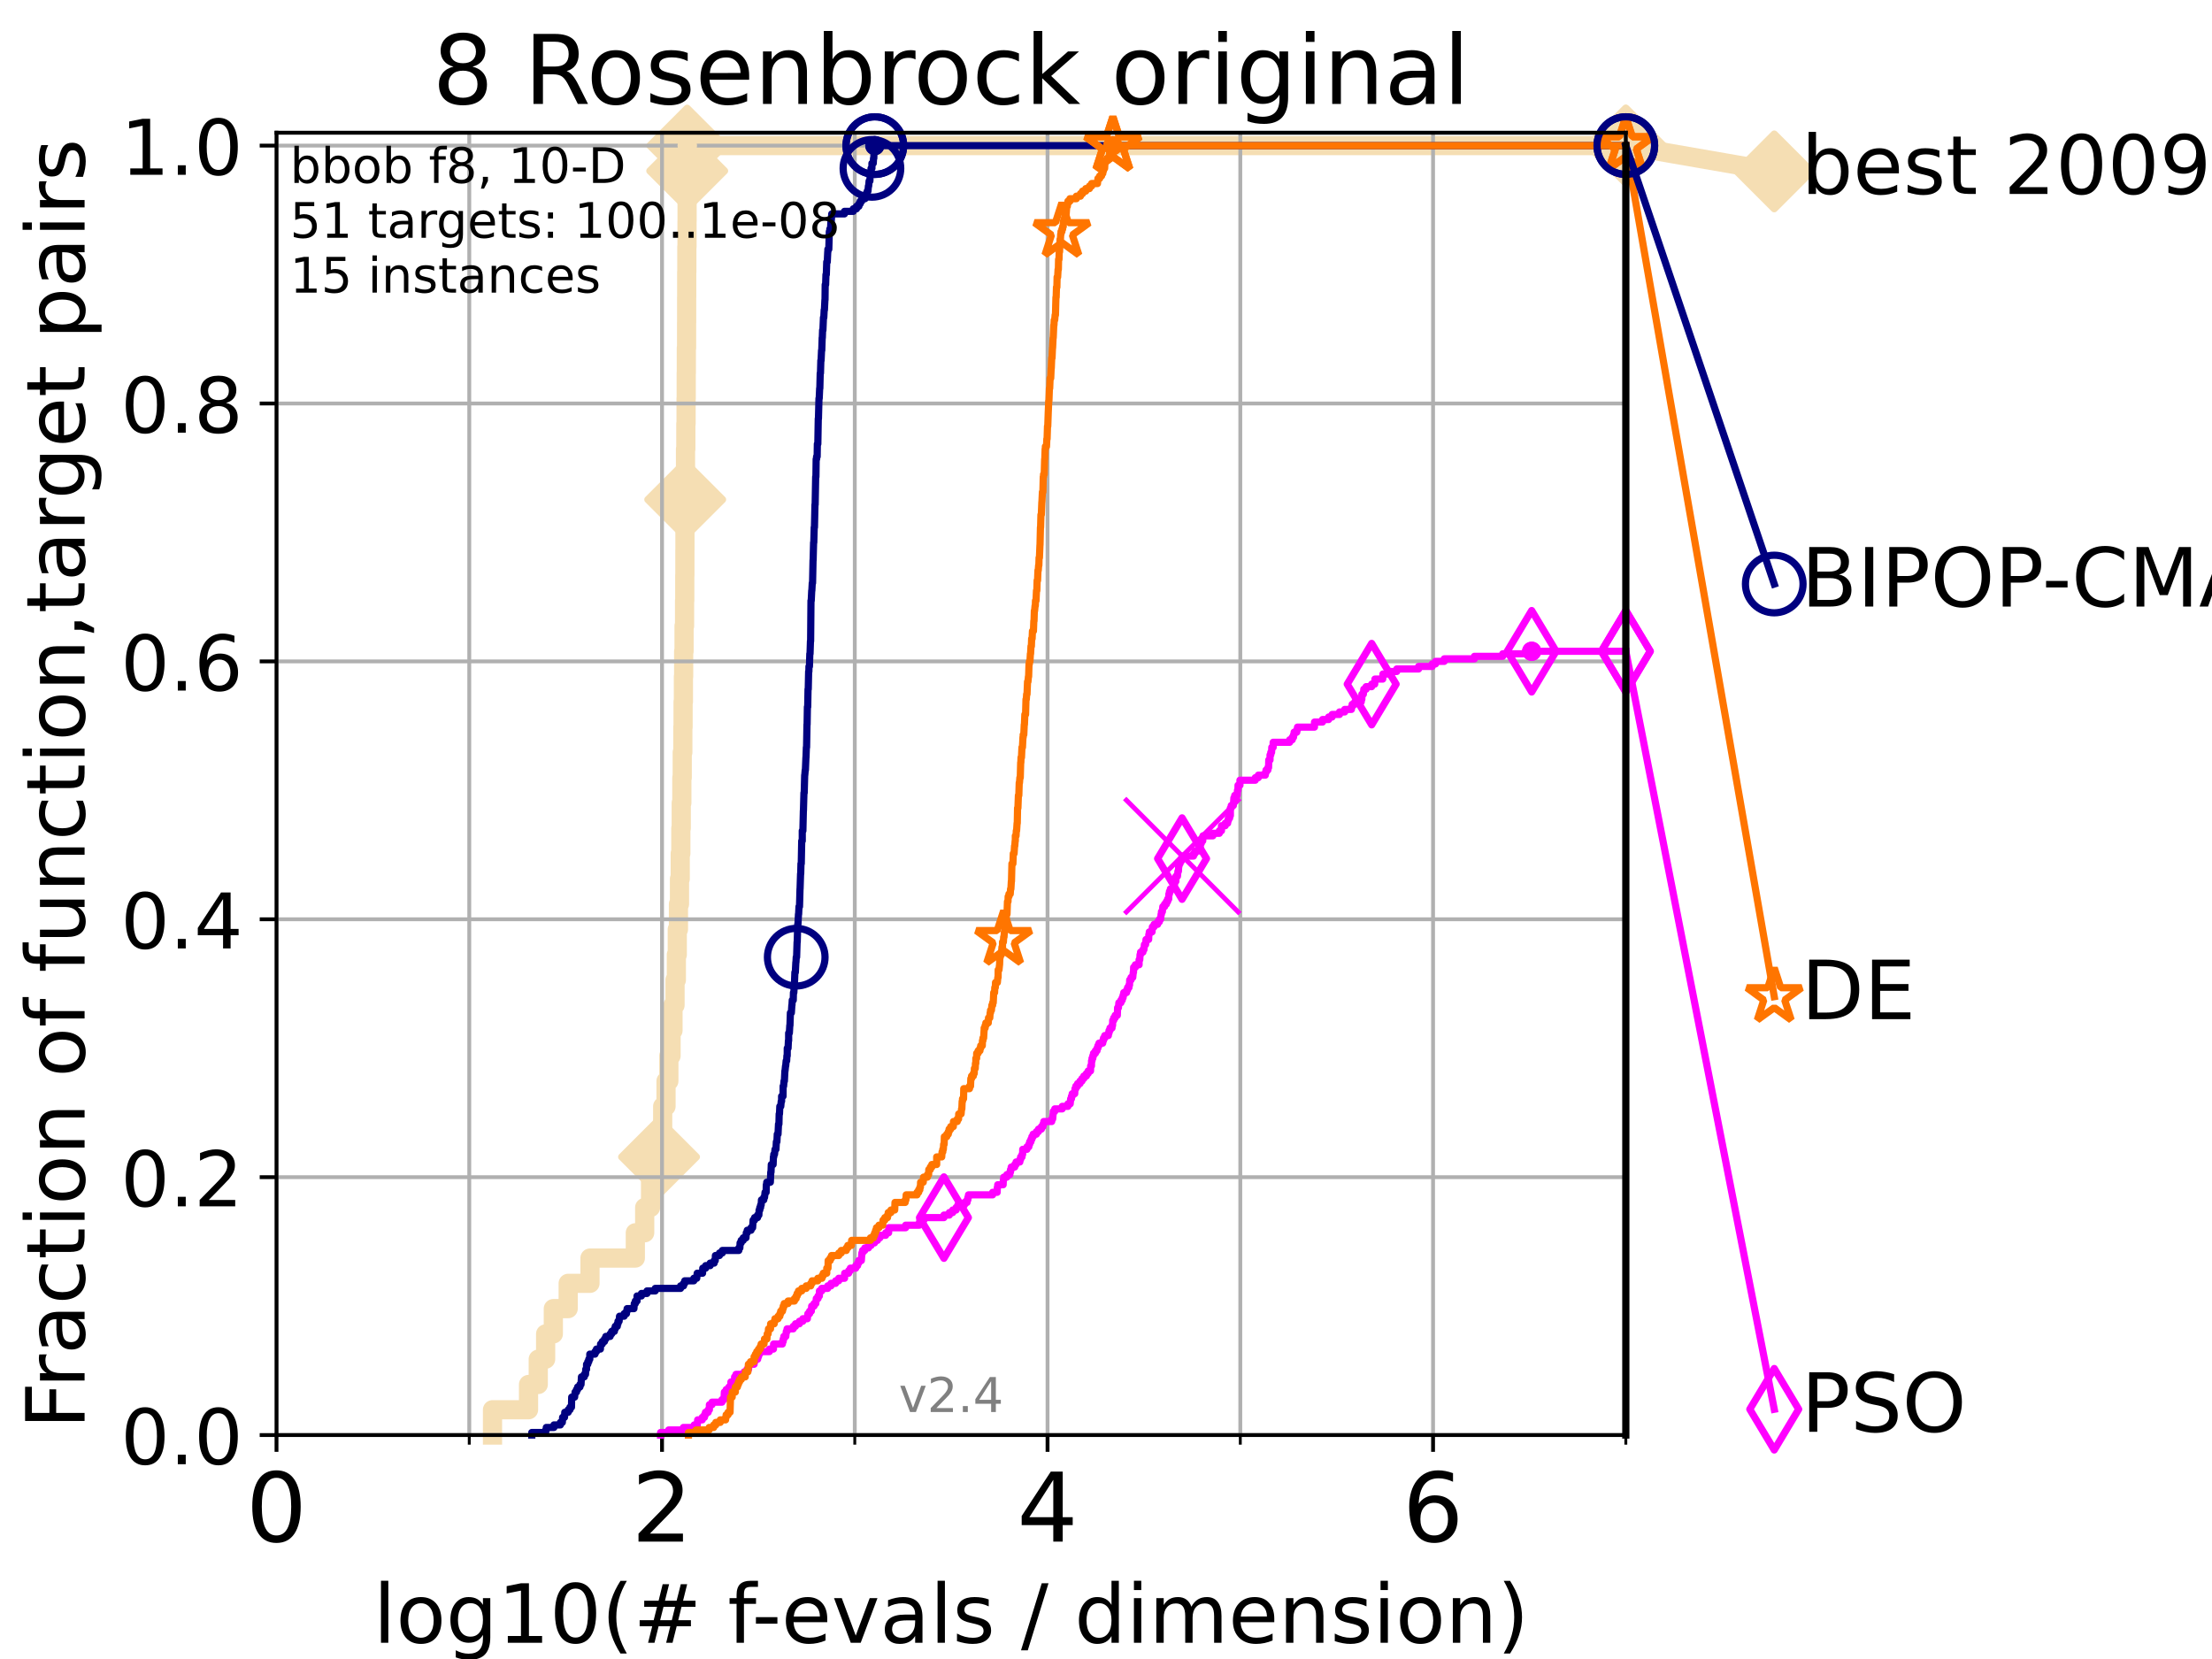 <?xml version="1.0" encoding="utf-8" standalone="no"?>
<!DOCTYPE svg PUBLIC "-//W3C//DTD SVG 1.1//EN"
  "http://www.w3.org/Graphics/SVG/1.1/DTD/svg11.dtd">
<!-- Created with matplotlib (https://matplotlib.org/) -->
<svg height="345.6pt" version="1.1" viewBox="0 0 460.8 345.6" width="460.8pt" xmlns="http://www.w3.org/2000/svg" xmlns:xlink="http://www.w3.org/1999/xlink">
 <defs>
  <style type="text/css">*{stroke-linecap:butt;stroke-linejoin:round;}</style>
 </defs>
 <g id="figure_1">
  <g id="patch_1">
   <path d="M 0 345.6 
L 460.8 345.6 
L 460.8 0 
L 0 0 
z
" style="fill:#ffffff;"/>
  </g>
  <g id="axes_1">
   <g id="patch_2">
    <path d="M 57.6 298.944 
L 338.688 298.944 
L 338.688 27.648 
L 57.6 27.648 
z
" style="fill:#ffffff;"/>
   </g>
   <g id="line2d_1">
    <path d="M 102.597 298.944 
L 102.597 293.677 
L 110.103 293.677 
L 110.103 288.41 
L 112.128 288.41 
L 112.128 283.143 
L 113.665 283.143 
L 113.665 277.877 
L 115.27 277.877 
L 115.27 272.61 
L 118.364 272.61 
L 118.364 267.343 
L 122.906 267.343 
L 122.906 262.076 
L 132.351 262.076 
L 132.351 256.809 
L 134.301 256.809 
L 134.301 251.542 
L 135.522 251.542 
L 135.522 246.275 
L 136.476 246.275 
L 136.476 241.009 
L 137.29 241.009 
L 137.29 235.742 
L 138.05 235.742 
L 138.05 230.475 
L 138.745 230.475 
L 138.745 225.208 
L 139.334 225.208 
L 139.334 219.941 
L 139.794 219.941 
L 139.794 214.674 
L 140.196 214.674 
L 140.196 209.407 
L 140.619 209.407 
L 140.619 204.141 
L 140.9 204.141 
L 140.9 198.874 
L 141.09 198.874 
L 141.09 193.607 
L 141.336 193.607 
L 141.336 188.34 
L 141.549 188.34 
L 141.549 183.073 
L 141.704 183.073 
L 141.704 177.806 
L 141.83 177.806 
L 141.83 172.539 
L 141.914 172.539 
L 141.914 167.272 
L 142.038 167.272 
L 142.038 162.006 
L 142.12 162.006 
L 142.12 156.739 
L 142.243 156.739 
L 142.243 151.472 
L 142.297 151.472 
L 142.297 146.205 
L 142.365 146.205 
L 142.365 140.938 
L 142.419 140.938 
L 142.419 135.671 
L 142.5 135.671 
L 142.5 130.404 
L 142.607 130.404 
L 142.607 125.138 
L 142.647 125.138 
L 142.647 119.871 
L 142.673 119.871 
L 142.673 114.604 
L 142.686 114.604 
L 142.686 109.337 
L 142.739 109.337 
L 142.739 104.07 
L 142.766 104.07 
L 142.766 98.803 
L 142.805 98.803 
L 142.805 93.536 
L 142.871 93.536 
L 142.871 88.27 
L 142.923 88.27 
L 142.923 83.003 
L 142.95 83.003 
L 142.95 77.736 
L 142.976 77.736 
L 142.976 72.469 
L 143.028 72.469 
L 143.028 67.202 
L 143.041 67.202 
L 143.041 61.935 
L 143.054 61.935 
L 143.054 56.668 
L 143.08 56.668 
L 143.08 51.402 
L 143.119 51.402 
L 143.119 46.135 
L 143.132 46.135 
L 143.132 40.868 
L 143.144 40.868 
L 143.144 35.601 
L 143.157 35.601 
L 143.157 30.334 
L 338.688 30.334 
" style="fill:none;stroke:#f5deb3;stroke-linecap:square;stroke-width:4;"/>
   </g>
   <g id="line2d_2">
    <defs>
     <path d="M -0 7.778 
L 7.778 0 
L 0 -7.778 
L -7.778 -0 
z
" id="mc1f75d2286" style="stroke:#f5deb3;stroke-linejoin:miter;stroke-width:1.5;"/>
    </defs>
    <g>
     <use style="fill:#f5deb3;stroke:#f5deb3;stroke-linejoin:miter;stroke-width:1.5;" x="137.29" xlink:href="#mc1f75d2286" y="241.009"/>
     <use style="fill:#f5deb3;stroke:#f5deb3;stroke-linejoin:miter;stroke-width:1.5;" x="142.739" xlink:href="#mc1f75d2286" y="104.07"/>
     <use style="fill:#f5deb3;stroke:#f5deb3;stroke-linejoin:miter;stroke-width:1.5;" x="143.157" xlink:href="#mc1f75d2286" y="35.601"/>
     <use style="fill:#f5deb3;stroke:#f5deb3;stroke-linejoin:miter;stroke-width:1.5;" x="143.157" xlink:href="#mc1f75d2286" y="30.334"/>
     <use style="fill:#f5deb3;stroke:#f5deb3;stroke-linejoin:miter;stroke-width:1.5;" x="338.688" xlink:href="#mc1f75d2286" y="30.334"/>
    </g>
   </g>
   <g id="line2d_3">
    <path style="fill:none;stroke:#f5deb3;stroke-linecap:square;stroke-width:4;"/>
    <g/>
   </g>
   <g id="line2d_4">
    <path d="M 338.688 30.334 
L 369.608 35.706 
" style="fill:none;stroke:#f5deb3;stroke-linecap:square;stroke-width:4;"/>
    <g>
     <use style="fill:#f5deb3;stroke:#f5deb3;stroke-linejoin:miter;stroke-width:1.5;" x="338.688" xlink:href="#mc1f75d2286" y="30.334"/>
     <use style="fill:#f5deb3;stroke:#f5deb3;stroke-linejoin:miter;stroke-width:1.5;" x="369.608" xlink:href="#mc1f75d2286" y="35.706"/>
    </g>
   </g>
   <g id="matplotlib.axis_1">
    <g id="xtick_1">
     <g id="line2d_5">
      <path clip-path="url(#p564ec7e551)" d="M 57.6 298.944 
L 57.6 27.648 
" style="fill:none;stroke:#b0b0b0;stroke-linecap:square;stroke-width:0.8;"/>
     </g>
     <g id="line2d_6">
      <defs>
       <path d="M 0 0 
L 0 3.5 
" id="m4a0b18e718" style="stroke:#000000;stroke-width:0.8;"/>
      </defs>
      <g>
       <use style="stroke:#000000;stroke-width:0.8;" x="57.6" xlink:href="#m4a0b18e718" y="298.944"/>
      </g>
     </g>
     <g id="text_1">
      <!-- 0 -->
      <g transform="translate(51.237 321.141)scale(0.2 -0.2)">
       <defs>
        <path d="M 31.781 66.406 
Q 24.172 66.406 20.328 58.906 
Q 16.5 51.422 16.5 36.375 
Q 16.5 21.391 20.328 13.891 
Q 24.172 6.391 31.781 6.391 
Q 39.453 6.391 43.281 13.891 
Q 47.125 21.391 47.125 36.375 
Q 47.125 51.422 43.281 58.906 
Q 39.453 66.406 31.781 66.406 
z
M 31.781 74.219 
Q 44.047 74.219 50.516 64.516 
Q 56.984 54.828 56.984 36.375 
Q 56.984 17.969 50.516 8.266 
Q 44.047 -1.422 31.781 -1.422 
Q 19.531 -1.422 13.062 8.266 
Q 6.594 17.969 6.594 36.375 
Q 6.594 54.828 13.062 64.516 
Q 19.531 74.219 31.781 74.219 
z
" id="DejaVuSans-48"/>
       </defs>
       <use xlink:href="#DejaVuSans-48"/>
      </g>
     </g>
    </g>
    <g id="xtick_2">
     <g id="line2d_7">
      <path clip-path="url(#p564ec7e551)" d="M 137.911 298.944 
L 137.911 27.648 
" style="fill:none;stroke:#b0b0b0;stroke-linecap:square;stroke-width:0.8;"/>
     </g>
     <g id="line2d_8">
      <g>
       <use style="stroke:#000000;stroke-width:0.8;" x="137.911" xlink:href="#m4a0b18e718" y="298.944"/>
      </g>
     </g>
     <g id="text_2">
      <!-- 2 -->
      <g transform="translate(131.548 321.141)scale(0.2 -0.2)">
       <defs>
        <path d="M 19.188 8.297 
L 53.609 8.297 
L 53.609 0 
L 7.328 0 
L 7.328 8.297 
Q 12.938 14.109 22.625 23.891 
Q 32.328 33.688 34.812 36.531 
Q 39.547 41.844 41.422 45.531 
Q 43.312 49.219 43.312 52.781 
Q 43.312 58.594 39.234 62.25 
Q 35.156 65.922 28.609 65.922 
Q 23.969 65.922 18.812 64.312 
Q 13.672 62.703 7.812 59.422 
L 7.812 69.391 
Q 13.766 71.781 18.938 73 
Q 24.125 74.219 28.422 74.219 
Q 39.75 74.219 46.484 68.547 
Q 53.219 62.891 53.219 53.422 
Q 53.219 48.922 51.531 44.891 
Q 49.859 40.875 45.406 35.406 
Q 44.188 33.984 37.641 27.219 
Q 31.109 20.453 19.188 8.297 
z
" id="DejaVuSans-50"/>
       </defs>
       <use xlink:href="#DejaVuSans-50"/>
      </g>
     </g>
    </g>
    <g id="xtick_3">
     <g id="line2d_9">
      <path clip-path="url(#p564ec7e551)" d="M 218.222 298.944 
L 218.222 27.648 
" style="fill:none;stroke:#b0b0b0;stroke-linecap:square;stroke-width:0.8;"/>
     </g>
     <g id="line2d_10">
      <g>
       <use style="stroke:#000000;stroke-width:0.8;" x="218.222" xlink:href="#m4a0b18e718" y="298.944"/>
      </g>
     </g>
     <g id="text_3">
      <!-- 4 -->
      <g transform="translate(211.859 321.141)scale(0.2 -0.2)">
       <defs>
        <path d="M 37.797 64.312 
L 12.891 25.391 
L 37.797 25.391 
z
M 35.203 72.906 
L 47.609 72.906 
L 47.609 25.391 
L 58.016 25.391 
L 58.016 17.188 
L 47.609 17.188 
L 47.609 0 
L 37.797 0 
L 37.797 17.188 
L 4.891 17.188 
L 4.891 26.703 
z
" id="DejaVuSans-52"/>
       </defs>
       <use xlink:href="#DejaVuSans-52"/>
      </g>
     </g>
    </g>
    <g id="xtick_4">
     <g id="line2d_11">
      <path clip-path="url(#p564ec7e551)" d="M 298.533 298.944 
L 298.533 27.648 
" style="fill:none;stroke:#b0b0b0;stroke-linecap:square;stroke-width:0.8;"/>
     </g>
     <g id="line2d_12">
      <g>
       <use style="stroke:#000000;stroke-width:0.8;" x="298.533" xlink:href="#m4a0b18e718" y="298.944"/>
      </g>
     </g>
     <g id="text_4">
      <!-- 6 -->
      <g transform="translate(292.17 321.141)scale(0.2 -0.2)">
       <defs>
        <path d="M 33.016 40.375 
Q 26.375 40.375 22.484 35.828 
Q 18.609 31.297 18.609 23.391 
Q 18.609 15.531 22.484 10.953 
Q 26.375 6.391 33.016 6.391 
Q 39.656 6.391 43.531 10.953 
Q 47.406 15.531 47.406 23.391 
Q 47.406 31.297 43.531 35.828 
Q 39.656 40.375 33.016 40.375 
z
M 52.594 71.297 
L 52.594 62.312 
Q 48.875 64.062 45.094 64.984 
Q 41.312 65.922 37.594 65.922 
Q 27.828 65.922 22.672 59.328 
Q 17.531 52.734 16.797 39.406 
Q 19.672 43.656 24.016 45.922 
Q 28.375 48.188 33.594 48.188 
Q 44.578 48.188 50.953 41.516 
Q 57.328 34.859 57.328 23.391 
Q 57.328 12.156 50.688 5.359 
Q 44.047 -1.422 33.016 -1.422 
Q 20.359 -1.422 13.672 8.266 
Q 6.984 17.969 6.984 36.375 
Q 6.984 53.656 15.188 63.938 
Q 23.391 74.219 37.203 74.219 
Q 40.922 74.219 44.703 73.484 
Q 48.484 72.75 52.594 71.297 
z
" id="DejaVuSans-54"/>
       </defs>
       <use xlink:href="#DejaVuSans-54"/>
      </g>
     </g>
    </g>
    <g id="xtick_5">
     <g id="line2d_13">
      <path clip-path="url(#p564ec7e551)" d="M 97.755 298.944 
L 97.755 27.648 
" style="fill:none;stroke:#b0b0b0;stroke-linecap:square;stroke-width:0.8;"/>
     </g>
     <g id="line2d_14">
      <defs>
       <path d="M 0 0 
L 0 2 
" id="m7a20930352" style="stroke:#000000;stroke-width:0.6;"/>
      </defs>
      <g>
       <use style="stroke:#000000;stroke-width:0.6;" x="97.755" xlink:href="#m7a20930352" y="298.944"/>
      </g>
     </g>
    </g>
    <g id="xtick_6">
     <g id="line2d_15">
      <path clip-path="url(#p564ec7e551)" d="M 178.066 298.944 
L 178.066 27.648 
" style="fill:none;stroke:#b0b0b0;stroke-linecap:square;stroke-width:0.8;"/>
     </g>
     <g id="line2d_16">
      <g>
       <use style="stroke:#000000;stroke-width:0.6;" x="178.066" xlink:href="#m7a20930352" y="298.944"/>
      </g>
     </g>
    </g>
    <g id="xtick_7">
     <g id="line2d_17">
      <path clip-path="url(#p564ec7e551)" d="M 258.377 298.944 
L 258.377 27.648 
" style="fill:none;stroke:#b0b0b0;stroke-linecap:square;stroke-width:0.8;"/>
     </g>
     <g id="line2d_18">
      <g>
       <use style="stroke:#000000;stroke-width:0.6;" x="258.377" xlink:href="#m7a20930352" y="298.944"/>
      </g>
     </g>
    </g>
    <g id="xtick_8">
     <g id="line2d_19">
      <path clip-path="url(#p564ec7e551)" d="M 338.688 298.944 
L 338.688 27.648 
" style="fill:none;stroke:#b0b0b0;stroke-linecap:square;stroke-width:0.8;"/>
     </g>
     <g id="line2d_20">
      <g>
       <use style="stroke:#000000;stroke-width:0.6;" x="338.688" xlink:href="#m7a20930352" y="298.944"/>
      </g>
     </g>
    </g>
    <g id="text_5">
     <!-- log10(# f-evals / dimension) -->
     <g transform="translate(77.764 342.218)scale(0.17 -0.17)">
      <defs>
       <path d="M 9.422 75.984 
L 18.406 75.984 
L 18.406 0 
L 9.422 0 
z
" id="DejaVuSans-108"/>
       <path d="M 30.609 48.391 
Q 23.391 48.391 19.188 42.75 
Q 14.984 37.109 14.984 27.297 
Q 14.984 17.484 19.156 11.844 
Q 23.344 6.203 30.609 6.203 
Q 37.797 6.203 41.984 11.859 
Q 46.188 17.531 46.188 27.297 
Q 46.188 37.016 41.984 42.703 
Q 37.797 48.391 30.609 48.391 
z
M 30.609 56 
Q 42.328 56 49.016 48.375 
Q 55.719 40.766 55.719 27.297 
Q 55.719 13.875 49.016 6.219 
Q 42.328 -1.422 30.609 -1.422 
Q 18.844 -1.422 12.172 6.219 
Q 5.516 13.875 5.516 27.297 
Q 5.516 40.766 12.172 48.375 
Q 18.844 56 30.609 56 
z
" id="DejaVuSans-111"/>
       <path d="M 45.406 27.984 
Q 45.406 37.75 41.375 43.109 
Q 37.359 48.484 30.078 48.484 
Q 22.859 48.484 18.828 43.109 
Q 14.797 37.75 14.797 27.984 
Q 14.797 18.266 18.828 12.891 
Q 22.859 7.516 30.078 7.516 
Q 37.359 7.516 41.375 12.891 
Q 45.406 18.266 45.406 27.984 
z
M 54.391 6.781 
Q 54.391 -7.172 48.188 -13.984 
Q 42 -20.797 29.203 -20.797 
Q 24.469 -20.797 20.266 -20.094 
Q 16.062 -19.391 12.109 -17.922 
L 12.109 -9.188 
Q 16.062 -11.328 19.922 -12.344 
Q 23.781 -13.375 27.781 -13.375 
Q 36.625 -13.375 41.016 -8.766 
Q 45.406 -4.156 45.406 5.172 
L 45.406 9.625 
Q 42.625 4.781 38.281 2.391 
Q 33.938 0 27.875 0 
Q 17.828 0 11.672 7.656 
Q 5.516 15.328 5.516 27.984 
Q 5.516 40.672 11.672 48.328 
Q 17.828 56 27.875 56 
Q 33.938 56 38.281 53.609 
Q 42.625 51.219 45.406 46.391 
L 45.406 54.688 
L 54.391 54.688 
z
" id="DejaVuSans-103"/>
       <path d="M 12.406 8.297 
L 28.516 8.297 
L 28.516 63.922 
L 10.984 60.406 
L 10.984 69.391 
L 28.422 72.906 
L 38.281 72.906 
L 38.281 8.297 
L 54.391 8.297 
L 54.391 0 
L 12.406 0 
z
" id="DejaVuSans-49"/>
       <path d="M 31 75.875 
Q 24.469 64.656 21.281 53.656 
Q 18.109 42.672 18.109 31.391 
Q 18.109 20.125 21.312 9.062 
Q 24.516 -2 31 -13.188 
L 23.188 -13.188 
Q 15.875 -1.703 12.234 9.375 
Q 8.594 20.453 8.594 31.391 
Q 8.594 42.281 12.203 53.312 
Q 15.828 64.359 23.188 75.875 
z
" id="DejaVuSans-40"/>
       <path d="M 51.125 44 
L 36.922 44 
L 32.812 27.688 
L 47.125 27.688 
z
M 43.797 71.781 
L 38.719 51.516 
L 52.984 51.516 
L 58.109 71.781 
L 65.922 71.781 
L 60.891 51.516 
L 76.125 51.516 
L 76.125 44 
L 58.984 44 
L 54.984 27.688 
L 70.516 27.688 
L 70.516 20.219 
L 53.078 20.219 
L 48 0 
L 40.188 0 
L 45.219 20.219 
L 30.906 20.219 
L 25.875 0 
L 18.016 0 
L 23.094 20.219 
L 7.719 20.219 
L 7.719 27.688 
L 24.906 27.688 
L 29 44 
L 13.281 44 
L 13.281 51.516 
L 30.906 51.516 
L 35.891 71.781 
z
" id="DejaVuSans-35"/>
       <path id="DejaVuSans-32"/>
       <path d="M 37.109 75.984 
L 37.109 68.5 
L 28.516 68.5 
Q 23.688 68.5 21.797 66.547 
Q 19.922 64.594 19.922 59.516 
L 19.922 54.688 
L 34.719 54.688 
L 34.719 47.703 
L 19.922 47.703 
L 19.922 0 
L 10.891 0 
L 10.891 47.703 
L 2.297 47.703 
L 2.297 54.688 
L 10.891 54.688 
L 10.891 58.5 
Q 10.891 67.625 15.141 71.797 
Q 19.391 75.984 28.609 75.984 
z
" id="DejaVuSans-102"/>
       <path d="M 4.891 31.391 
L 31.203 31.391 
L 31.203 23.391 
L 4.891 23.391 
z
" id="DejaVuSans-45"/>
       <path d="M 56.203 29.594 
L 56.203 25.203 
L 14.891 25.203 
Q 15.484 15.922 20.484 11.062 
Q 25.484 6.203 34.422 6.203 
Q 39.594 6.203 44.453 7.469 
Q 49.312 8.734 54.109 11.281 
L 54.109 2.781 
Q 49.266 0.734 44.188 -0.344 
Q 39.109 -1.422 33.891 -1.422 
Q 20.797 -1.422 13.156 6.188 
Q 5.516 13.812 5.516 26.812 
Q 5.516 40.234 12.766 48.109 
Q 20.016 56 32.328 56 
Q 43.359 56 49.781 48.891 
Q 56.203 41.797 56.203 29.594 
z
M 47.219 32.234 
Q 47.125 39.594 43.094 43.984 
Q 39.062 48.391 32.422 48.391 
Q 24.906 48.391 20.391 44.141 
Q 15.875 39.891 15.188 32.172 
z
" id="DejaVuSans-101"/>
       <path d="M 2.984 54.688 
L 12.5 54.688 
L 29.594 8.797 
L 46.688 54.688 
L 56.203 54.688 
L 35.688 0 
L 23.484 0 
z
" id="DejaVuSans-118"/>
       <path d="M 34.281 27.484 
Q 23.391 27.484 19.188 25 
Q 14.984 22.516 14.984 16.5 
Q 14.984 11.719 18.141 8.906 
Q 21.297 6.109 26.703 6.109 
Q 34.188 6.109 38.703 11.406 
Q 43.219 16.703 43.219 25.484 
L 43.219 27.484 
z
M 52.203 31.203 
L 52.203 0 
L 43.219 0 
L 43.219 8.297 
Q 40.141 3.328 35.547 0.953 
Q 30.953 -1.422 24.312 -1.422 
Q 15.922 -1.422 10.953 3.297 
Q 6 8.016 6 15.922 
Q 6 25.141 12.172 29.828 
Q 18.359 34.516 30.609 34.516 
L 43.219 34.516 
L 43.219 35.406 
Q 43.219 41.609 39.141 45 
Q 35.062 48.391 27.688 48.391 
Q 23 48.391 18.547 47.266 
Q 14.109 46.141 10.016 43.891 
L 10.016 52.203 
Q 14.938 54.109 19.578 55.047 
Q 24.219 56 28.609 56 
Q 40.484 56 46.344 49.844 
Q 52.203 43.703 52.203 31.203 
z
" id="DejaVuSans-97"/>
       <path d="M 44.281 53.078 
L 44.281 44.578 
Q 40.484 46.531 36.375 47.5 
Q 32.281 48.484 27.875 48.484 
Q 21.188 48.484 17.844 46.438 
Q 14.5 44.391 14.5 40.281 
Q 14.5 37.156 16.891 35.375 
Q 19.281 33.594 26.516 31.984 
L 29.594 31.297 
Q 39.156 29.25 43.188 25.516 
Q 47.219 21.781 47.219 15.094 
Q 47.219 7.469 41.188 3.016 
Q 35.156 -1.422 24.609 -1.422 
Q 20.219 -1.422 15.453 -0.562 
Q 10.688 0.297 5.422 2 
L 5.422 11.281 
Q 10.406 8.688 15.234 7.391 
Q 20.062 6.109 24.812 6.109 
Q 31.156 6.109 34.562 8.281 
Q 37.984 10.453 37.984 14.406 
Q 37.984 18.062 35.516 20.016 
Q 33.062 21.969 24.703 23.781 
L 21.578 24.516 
Q 13.234 26.266 9.516 29.906 
Q 5.812 33.547 5.812 39.891 
Q 5.812 47.609 11.281 51.797 
Q 16.75 56 26.812 56 
Q 31.781 56 36.172 55.266 
Q 40.578 54.547 44.281 53.078 
z
" id="DejaVuSans-115"/>
       <path d="M 25.391 72.906 
L 33.688 72.906 
L 8.297 -9.281 
L 0 -9.281 
z
" id="DejaVuSans-47"/>
       <path d="M 45.406 46.391 
L 45.406 75.984 
L 54.391 75.984 
L 54.391 0 
L 45.406 0 
L 45.406 8.203 
Q 42.578 3.328 38.25 0.953 
Q 33.938 -1.422 27.875 -1.422 
Q 17.969 -1.422 11.734 6.484 
Q 5.516 14.406 5.516 27.297 
Q 5.516 40.188 11.734 48.094 
Q 17.969 56 27.875 56 
Q 33.938 56 38.25 53.625 
Q 42.578 51.266 45.406 46.391 
z
M 14.797 27.297 
Q 14.797 17.391 18.875 11.75 
Q 22.953 6.109 30.078 6.109 
Q 37.203 6.109 41.297 11.75 
Q 45.406 17.391 45.406 27.297 
Q 45.406 37.203 41.297 42.844 
Q 37.203 48.484 30.078 48.484 
Q 22.953 48.484 18.875 42.844 
Q 14.797 37.203 14.797 27.297 
z
" id="DejaVuSans-100"/>
       <path d="M 9.422 54.688 
L 18.406 54.688 
L 18.406 0 
L 9.422 0 
z
M 9.422 75.984 
L 18.406 75.984 
L 18.406 64.594 
L 9.422 64.594 
z
" id="DejaVuSans-105"/>
       <path d="M 52 44.188 
Q 55.375 50.25 60.062 53.125 
Q 64.75 56 71.094 56 
Q 79.641 56 84.281 50.016 
Q 88.922 44.047 88.922 33.016 
L 88.922 0 
L 79.891 0 
L 79.891 32.719 
Q 79.891 40.578 77.094 44.375 
Q 74.312 48.188 68.609 48.188 
Q 61.625 48.188 57.562 43.547 
Q 53.516 38.922 53.516 30.906 
L 53.516 0 
L 44.484 0 
L 44.484 32.719 
Q 44.484 40.625 41.703 44.406 
Q 38.922 48.188 33.109 48.188 
Q 26.219 48.188 22.156 43.531 
Q 18.109 38.875 18.109 30.906 
L 18.109 0 
L 9.078 0 
L 9.078 54.688 
L 18.109 54.688 
L 18.109 46.188 
Q 21.188 51.219 25.484 53.609 
Q 29.781 56 35.688 56 
Q 41.656 56 45.828 52.969 
Q 50 49.953 52 44.188 
z
" id="DejaVuSans-109"/>
       <path d="M 54.891 33.016 
L 54.891 0 
L 45.906 0 
L 45.906 32.719 
Q 45.906 40.484 42.875 44.328 
Q 39.844 48.188 33.797 48.188 
Q 26.516 48.188 22.312 43.547 
Q 18.109 38.922 18.109 30.906 
L 18.109 0 
L 9.078 0 
L 9.078 54.688 
L 18.109 54.688 
L 18.109 46.188 
Q 21.344 51.125 25.703 53.562 
Q 30.078 56 35.797 56 
Q 45.219 56 50.047 50.172 
Q 54.891 44.344 54.891 33.016 
z
" id="DejaVuSans-110"/>
       <path d="M 8.016 75.875 
L 15.828 75.875 
Q 23.141 64.359 26.781 53.312 
Q 30.422 42.281 30.422 31.391 
Q 30.422 20.453 26.781 9.375 
Q 23.141 -1.703 15.828 -13.188 
L 8.016 -13.188 
Q 14.5 -2 17.703 9.062 
Q 20.906 20.125 20.906 31.391 
Q 20.906 42.672 17.703 53.656 
Q 14.5 64.656 8.016 75.875 
z
" id="DejaVuSans-41"/>
      </defs>
      <use xlink:href="#DejaVuSans-108"/>
      <use x="27.783" xlink:href="#DejaVuSans-111"/>
      <use x="88.965" xlink:href="#DejaVuSans-103"/>
      <use x="152.441" xlink:href="#DejaVuSans-49"/>
      <use x="216.064" xlink:href="#DejaVuSans-48"/>
      <use x="279.688" xlink:href="#DejaVuSans-40"/>
      <use x="318.701" xlink:href="#DejaVuSans-35"/>
      <use x="402.49" xlink:href="#DejaVuSans-32"/>
      <use x="434.277" xlink:href="#DejaVuSans-102"/>
      <use x="463.982" xlink:href="#DejaVuSans-45"/>
      <use x="500.066" xlink:href="#DejaVuSans-101"/>
      <use x="561.59" xlink:href="#DejaVuSans-118"/>
      <use x="620.77" xlink:href="#DejaVuSans-97"/>
      <use x="682.049" xlink:href="#DejaVuSans-108"/>
      <use x="709.832" xlink:href="#DejaVuSans-115"/>
      <use x="761.932" xlink:href="#DejaVuSans-32"/>
      <use x="793.719" xlink:href="#DejaVuSans-47"/>
      <use x="827.41" xlink:href="#DejaVuSans-32"/>
      <use x="859.197" xlink:href="#DejaVuSans-100"/>
      <use x="922.674" xlink:href="#DejaVuSans-105"/>
      <use x="950.457" xlink:href="#DejaVuSans-109"/>
      <use x="1047.869" xlink:href="#DejaVuSans-101"/>
      <use x="1109.393" xlink:href="#DejaVuSans-110"/>
      <use x="1172.771" xlink:href="#DejaVuSans-115"/>
      <use x="1224.871" xlink:href="#DejaVuSans-105"/>
      <use x="1252.654" xlink:href="#DejaVuSans-111"/>
      <use x="1313.836" xlink:href="#DejaVuSans-110"/>
      <use x="1377.215" xlink:href="#DejaVuSans-41"/>
     </g>
    </g>
   </g>
   <g id="matplotlib.axis_2">
    <g id="ytick_1">
     <g id="line2d_21">
      <path clip-path="url(#p564ec7e551)" d="M 57.6 298.944 
L 338.688 298.944 
" style="fill:none;stroke:#b0b0b0;stroke-linecap:square;stroke-width:0.8;"/>
     </g>
     <g id="line2d_22">
      <defs>
       <path d="M 0 0 
L -3.5 0 
" id="ma27a6104a6" style="stroke:#000000;stroke-width:0.8;"/>
      </defs>
      <g>
       <use style="stroke:#000000;stroke-width:0.8;" x="57.6" xlink:href="#ma27a6104a6" y="298.944"/>
      </g>
     </g>
     <g id="text_6">
      <!-- 0.0 -->
      <g transform="translate(25.155 305.023)scale(0.16 -0.16)">
       <defs>
        <path d="M 10.688 12.406 
L 21 12.406 
L 21 0 
L 10.688 0 
z
" id="DejaVuSans-46"/>
       </defs>
       <use xlink:href="#DejaVuSans-48"/>
       <use x="63.623" xlink:href="#DejaVuSans-46"/>
       <use x="95.41" xlink:href="#DejaVuSans-48"/>
      </g>
     </g>
    </g>
    <g id="ytick_2">
     <g id="line2d_23">
      <path clip-path="url(#p564ec7e551)" d="M 57.6 245.222 
L 338.688 245.222 
" style="fill:none;stroke:#b0b0b0;stroke-linecap:square;stroke-width:0.8;"/>
     </g>
     <g id="line2d_24">
      <g>
       <use style="stroke:#000000;stroke-width:0.8;" x="57.6" xlink:href="#ma27a6104a6" y="245.222"/>
      </g>
     </g>
     <g id="text_7">
      <!-- 0.2 -->
      <g transform="translate(25.155 251.301)scale(0.16 -0.16)">
       <use xlink:href="#DejaVuSans-48"/>
       <use x="63.623" xlink:href="#DejaVuSans-46"/>
       <use x="95.41" xlink:href="#DejaVuSans-50"/>
      </g>
     </g>
    </g>
    <g id="ytick_3">
     <g id="line2d_25">
      <path clip-path="url(#p564ec7e551)" d="M 57.6 191.5 
L 338.688 191.5 
" style="fill:none;stroke:#b0b0b0;stroke-linecap:square;stroke-width:0.8;"/>
     </g>
     <g id="line2d_26">
      <g>
       <use style="stroke:#000000;stroke-width:0.8;" x="57.6" xlink:href="#ma27a6104a6" y="191.5"/>
      </g>
     </g>
     <g id="text_8">
      <!-- 0.4 -->
      <g transform="translate(25.155 197.579)scale(0.16 -0.16)">
       <use xlink:href="#DejaVuSans-48"/>
       <use x="63.623" xlink:href="#DejaVuSans-46"/>
       <use x="95.41" xlink:href="#DejaVuSans-52"/>
      </g>
     </g>
    </g>
    <g id="ytick_4">
     <g id="line2d_27">
      <path clip-path="url(#p564ec7e551)" d="M 57.6 137.778 
L 338.688 137.778 
" style="fill:none;stroke:#b0b0b0;stroke-linecap:square;stroke-width:0.8;"/>
     </g>
     <g id="line2d_28">
      <g>
       <use style="stroke:#000000;stroke-width:0.8;" x="57.6" xlink:href="#ma27a6104a6" y="137.778"/>
      </g>
     </g>
     <g id="text_9">
      <!-- 0.6 -->
      <g transform="translate(25.155 143.857)scale(0.16 -0.16)">
       <use xlink:href="#DejaVuSans-48"/>
       <use x="63.623" xlink:href="#DejaVuSans-46"/>
       <use x="95.41" xlink:href="#DejaVuSans-54"/>
      </g>
     </g>
    </g>
    <g id="ytick_5">
     <g id="line2d_29">
      <path clip-path="url(#p564ec7e551)" d="M 57.6 84.056 
L 338.688 84.056 
" style="fill:none;stroke:#b0b0b0;stroke-linecap:square;stroke-width:0.8;"/>
     </g>
     <g id="line2d_30">
      <g>
       <use style="stroke:#000000;stroke-width:0.8;" x="57.6" xlink:href="#ma27a6104a6" y="84.056"/>
      </g>
     </g>
     <g id="text_10">
      <!-- 0.8 -->
      <g transform="translate(25.155 90.135)scale(0.16 -0.16)">
       <defs>
        <path d="M 31.781 34.625 
Q 24.75 34.625 20.719 30.859 
Q 16.703 27.094 16.703 20.516 
Q 16.703 13.922 20.719 10.156 
Q 24.75 6.391 31.781 6.391 
Q 38.812 6.391 42.859 10.172 
Q 46.922 13.969 46.922 20.516 
Q 46.922 27.094 42.891 30.859 
Q 38.875 34.625 31.781 34.625 
z
M 21.922 38.812 
Q 15.578 40.375 12.031 44.719 
Q 8.5 49.078 8.5 55.328 
Q 8.5 64.062 14.719 69.141 
Q 20.953 74.219 31.781 74.219 
Q 42.672 74.219 48.875 69.141 
Q 55.078 64.062 55.078 55.328 
Q 55.078 49.078 51.531 44.719 
Q 48 40.375 41.703 38.812 
Q 48.828 37.156 52.797 32.312 
Q 56.781 27.484 56.781 20.516 
Q 56.781 9.906 50.312 4.234 
Q 43.844 -1.422 31.781 -1.422 
Q 19.734 -1.422 13.25 4.234 
Q 6.781 9.906 6.781 20.516 
Q 6.781 27.484 10.781 32.312 
Q 14.797 37.156 21.922 38.812 
z
M 18.312 54.391 
Q 18.312 48.734 21.844 45.562 
Q 25.391 42.391 31.781 42.391 
Q 38.141 42.391 41.719 45.562 
Q 45.312 48.734 45.312 54.391 
Q 45.312 60.062 41.719 63.234 
Q 38.141 66.406 31.781 66.406 
Q 25.391 66.406 21.844 63.234 
Q 18.312 60.062 18.312 54.391 
z
" id="DejaVuSans-56"/>
       </defs>
       <use xlink:href="#DejaVuSans-48"/>
       <use x="63.623" xlink:href="#DejaVuSans-46"/>
       <use x="95.41" xlink:href="#DejaVuSans-56"/>
      </g>
     </g>
    </g>
    <g id="ytick_6">
     <g id="line2d_31">
      <path clip-path="url(#p564ec7e551)" d="M 57.6 30.334 
L 338.688 30.334 
" style="fill:none;stroke:#b0b0b0;stroke-linecap:square;stroke-width:0.8;"/>
     </g>
     <g id="line2d_32">
      <g>
       <use style="stroke:#000000;stroke-width:0.8;" x="57.6" xlink:href="#ma27a6104a6" y="30.334"/>
      </g>
     </g>
     <g id="text_11">
      <!-- 1.0 -->
      <g transform="translate(25.155 36.413)scale(0.16 -0.16)">
       <use xlink:href="#DejaVuSans-49"/>
       <use x="63.623" xlink:href="#DejaVuSans-46"/>
       <use x="95.41" xlink:href="#DejaVuSans-48"/>
      </g>
     </g>
    </g>
    <g id="text_12">
     <!-- Fraction of function,target pairs -->
     <g transform="translate(17.62 297.681)rotate(-90)scale(0.17 -0.17)">
      <defs>
       <path d="M 9.812 72.906 
L 51.703 72.906 
L 51.703 64.594 
L 19.672 64.594 
L 19.672 43.109 
L 48.578 43.109 
L 48.578 34.812 
L 19.672 34.812 
L 19.672 0 
L 9.812 0 
z
" id="DejaVuSans-70"/>
       <path d="M 41.109 46.297 
Q 39.594 47.172 37.812 47.578 
Q 36.031 48 33.891 48 
Q 26.266 48 22.188 43.047 
Q 18.109 38.094 18.109 28.812 
L 18.109 0 
L 9.078 0 
L 9.078 54.688 
L 18.109 54.688 
L 18.109 46.188 
Q 20.953 51.172 25.484 53.578 
Q 30.031 56 36.531 56 
Q 37.453 56 38.578 55.875 
Q 39.703 55.766 41.062 55.516 
z
" id="DejaVuSans-114"/>
       <path d="M 48.781 52.594 
L 48.781 44.188 
Q 44.969 46.297 41.141 47.344 
Q 37.312 48.391 33.406 48.391 
Q 24.656 48.391 19.812 42.844 
Q 14.984 37.312 14.984 27.297 
Q 14.984 17.281 19.812 11.734 
Q 24.656 6.203 33.406 6.203 
Q 37.312 6.203 41.141 7.25 
Q 44.969 8.297 48.781 10.406 
L 48.781 2.094 
Q 45.016 0.344 40.984 -0.531 
Q 36.969 -1.422 32.422 -1.422 
Q 20.062 -1.422 12.781 6.344 
Q 5.516 14.109 5.516 27.297 
Q 5.516 40.672 12.859 48.328 
Q 20.219 56 33.016 56 
Q 37.156 56 41.109 55.141 
Q 45.062 54.297 48.781 52.594 
z
" id="DejaVuSans-99"/>
       <path d="M 18.312 70.219 
L 18.312 54.688 
L 36.812 54.688 
L 36.812 47.703 
L 18.312 47.703 
L 18.312 18.016 
Q 18.312 11.328 20.141 9.422 
Q 21.969 7.516 27.594 7.516 
L 36.812 7.516 
L 36.812 0 
L 27.594 0 
Q 17.188 0 13.234 3.875 
Q 9.281 7.766 9.281 18.016 
L 9.281 47.703 
L 2.688 47.703 
L 2.688 54.688 
L 9.281 54.688 
L 9.281 70.219 
z
" id="DejaVuSans-116"/>
       <path d="M 8.5 21.578 
L 8.5 54.688 
L 17.484 54.688 
L 17.484 21.922 
Q 17.484 14.156 20.5 10.266 
Q 23.531 6.391 29.594 6.391 
Q 36.859 6.391 41.078 11.031 
Q 45.312 15.672 45.312 23.688 
L 45.312 54.688 
L 54.297 54.688 
L 54.297 0 
L 45.312 0 
L 45.312 8.406 
Q 42.047 3.422 37.719 1 
Q 33.406 -1.422 27.688 -1.422 
Q 18.266 -1.422 13.375 4.438 
Q 8.5 10.297 8.5 21.578 
z
M 31.109 56 
z
" id="DejaVuSans-117"/>
       <path d="M 11.719 12.406 
L 22.016 12.406 
L 22.016 4 
L 14.016 -11.625 
L 7.719 -11.625 
L 11.719 4 
z
" id="DejaVuSans-44"/>
       <path d="M 18.109 8.203 
L 18.109 -20.797 
L 9.078 -20.797 
L 9.078 54.688 
L 18.109 54.688 
L 18.109 46.391 
Q 20.953 51.266 25.266 53.625 
Q 29.594 56 35.594 56 
Q 45.562 56 51.781 48.094 
Q 58.016 40.188 58.016 27.297 
Q 58.016 14.406 51.781 6.484 
Q 45.562 -1.422 35.594 -1.422 
Q 29.594 -1.422 25.266 0.953 
Q 20.953 3.328 18.109 8.203 
z
M 48.688 27.297 
Q 48.688 37.203 44.609 42.844 
Q 40.531 48.484 33.406 48.484 
Q 26.266 48.484 22.188 42.844 
Q 18.109 37.203 18.109 27.297 
Q 18.109 17.391 22.188 11.75 
Q 26.266 6.109 33.406 6.109 
Q 40.531 6.109 44.609 11.75 
Q 48.688 17.391 48.688 27.297 
z
" id="DejaVuSans-112"/>
      </defs>
      <use xlink:href="#DejaVuSans-70"/>
      <use x="50.27" xlink:href="#DejaVuSans-114"/>
      <use x="91.383" xlink:href="#DejaVuSans-97"/>
      <use x="152.662" xlink:href="#DejaVuSans-99"/>
      <use x="207.643" xlink:href="#DejaVuSans-116"/>
      <use x="246.852" xlink:href="#DejaVuSans-105"/>
      <use x="274.635" xlink:href="#DejaVuSans-111"/>
      <use x="335.816" xlink:href="#DejaVuSans-110"/>
      <use x="399.195" xlink:href="#DejaVuSans-32"/>
      <use x="430.982" xlink:href="#DejaVuSans-111"/>
      <use x="492.164" xlink:href="#DejaVuSans-102"/>
      <use x="527.369" xlink:href="#DejaVuSans-32"/>
      <use x="559.156" xlink:href="#DejaVuSans-102"/>
      <use x="594.361" xlink:href="#DejaVuSans-117"/>
      <use x="657.74" xlink:href="#DejaVuSans-110"/>
      <use x="721.119" xlink:href="#DejaVuSans-99"/>
      <use x="776.1" xlink:href="#DejaVuSans-116"/>
      <use x="815.309" xlink:href="#DejaVuSans-105"/>
      <use x="843.092" xlink:href="#DejaVuSans-111"/>
      <use x="904.273" xlink:href="#DejaVuSans-110"/>
      <use x="967.652" xlink:href="#DejaVuSans-44"/>
      <use x="999.439" xlink:href="#DejaVuSans-116"/>
      <use x="1038.648" xlink:href="#DejaVuSans-97"/>
      <use x="1099.928" xlink:href="#DejaVuSans-114"/>
      <use x="1139.291" xlink:href="#DejaVuSans-103"/>
      <use x="1202.768" xlink:href="#DejaVuSans-101"/>
      <use x="1264.291" xlink:href="#DejaVuSans-116"/>
      <use x="1303.5" xlink:href="#DejaVuSans-32"/>
      <use x="1335.287" xlink:href="#DejaVuSans-112"/>
      <use x="1398.764" xlink:href="#DejaVuSans-97"/>
      <use x="1460.043" xlink:href="#DejaVuSans-105"/>
      <use x="1487.826" xlink:href="#DejaVuSans-114"/>
      <use x="1528.939" xlink:href="#DejaVuSans-115"/>
     </g>
    </g>
   </g>
   <g id="line2d_33">
    <defs>
     <path d="M 0 1.5 
C 0.398 1.5 0.779 1.342 1.061 1.061 
C 1.342 0.779 1.5 0.398 1.5 0 
C 1.5 -0.398 1.342 -0.779 1.061 -1.061 
C 0.779 -1.342 0.398 -1.5 0 -1.5 
C -0.398 -1.5 -0.779 -1.342 -1.061 -1.061 
C -1.342 -0.779 -1.5 -0.398 -1.5 0 
C -1.5 0.398 -1.342 0.779 -1.061 1.061 
C -0.779 1.342 -0.398 1.5 0 1.5 
z
" id="m3a0169f816" style="stroke:#f5deb3;"/>
    </defs>
    <g>
     <use style="fill:#f5deb3;stroke:#f5deb3;" x="143.157" xlink:href="#m3a0169f816" y="30.334"/>
     <use style="fill:#f5deb3;stroke:#f5deb3;" x="143.157" xlink:href="#m3a0169f816" y="30.334"/>
    </g>
   </g>
   <g id="line2d_34">
    <defs>
     <path d="M 0 1.5 
C 0.398 1.5 0.779 1.342 1.061 1.061 
C 1.342 0.779 1.5 0.398 1.5 0 
C 1.5 -0.398 1.342 -0.779 1.061 -1.061 
C 0.779 -1.342 0.398 -1.5 0 -1.5 
C -0.398 -1.5 -0.779 -1.342 -1.061 -1.061 
C -1.342 -0.779 -1.5 -0.398 -1.5 0 
C -1.5 0.398 -1.342 0.779 -1.061 1.061 
C -0.779 1.342 -0.398 1.5 0 1.5 
z
" id="m1201c1c6ec" style="stroke:#000080;"/>
    </defs>
    <g>
     <use style="fill:#000080;stroke:#000080;" x="182.243" xlink:href="#m1201c1c6ec" y="30.334"/>
     <use style="fill:#000080;stroke:#000080;" x="182.243" xlink:href="#m1201c1c6ec" y="30.334"/>
    </g>
   </g>
   <g id="line2d_35">
    <path d="M 110.777 298.944 
L 110.777 298.417 
L 113.665 298.417 
L 113.665 297.891 
L 113.804 297.891 
L 113.804 297.364 
L 115.397 297.364 
L 115.397 296.837 
L 116.739 296.837 
L 116.739 296.311 
L 117.145 296.311 
L 117.203 295.257 
L 117.598 295.257 
L 117.654 294.204 
L 118.364 294.204 
L 118.364 293.677 
L 118.734 293.677 
L 118.734 293.15 
L 119.046 293.15 
L 119.097 291.044 
L 119.702 291.044 
L 119.801 289.99 
L 120.094 289.99 
L 120.094 289.464 
L 120.335 289.464 
L 120.335 288.937 
L 120.806 288.937 
L 120.806 288.41 
L 121.037 288.41 
L 121.128 286.83 
L 121.712 286.83 
L 121.712 286.304 
L 121.975 286.304 
L 122.018 285.25 
L 122.191 285.25 
L 122.191 284.197 
L 122.447 284.197 
L 122.447 283.67 
L 122.657 283.67 
L 122.657 283.143 
L 122.865 283.143 
L 122.865 282.09 
L 123.947 282.09 
L 123.947 281.563 
L 124.255 281.563 
L 124.255 281.037 
L 125.075 281.037 
L 125.111 279.983 
L 125.471 279.983 
L 125.471 279.457 
L 125.927 279.457 
L 125.927 278.93 
L 126.202 278.93 
L 126.202 278.403 
L 127.1 278.403 
L 127.1 277.877 
L 127.421 277.877 
L 127.421 277.35 
L 127.985 277.35 
L 127.985 276.823 
L 128.169 276.823 
L 128.169 276.296 
L 128.591 276.296 
L 128.591 275.77 
L 128.739 275.77 
L 128.739 275.243 
L 128.973 275.243 
L 129.06 274.19 
L 130.019 274.19 
L 130.019 273.663 
L 130.505 273.663 
L 130.505 273.136 
L 130.638 273.136 
L 130.638 272.61 
L 132.06 272.61 
L 132.133 271.556 
L 132.351 271.556 
L 132.351 271.03 
L 132.707 271.03 
L 132.707 269.976 
L 133.623 269.976 
L 133.623 269.45 
L 134.787 269.45 
L 134.787 268.923 
L 136.495 268.923 
L 136.495 268.396 
L 141.774 268.396 
L 141.774 267.87 
L 142.392 267.87 
L 142.392 267.343 
L 142.647 267.343 
L 142.647 266.816 
L 144.534 266.816 
L 144.534 266.289 
L 145.144 266.289 
L 145.236 265.236 
L 146.356 265.236 
L 146.399 264.183 
L 147 264.183 
L 147 263.656 
L 147.937 263.656 
L 147.937 263.129 
L 148.771 263.129 
L 148.771 262.603 
L 149.003 262.603 
L 149.031 261.549 
L 149.876 261.549 
L 149.876 261.023 
L 150.472 261.023 
L 150.472 260.496 
L 153.904 260.496 
L 153.904 259.969 
L 154.126 259.969 
L 154.174 258.916 
L 154.399 258.916 
L 154.399 258.389 
L 154.827 258.389 
L 154.827 257.862 
L 155.4 257.862 
L 155.463 256.809 
L 155.666 256.809 
L 155.666 256.282 
L 156.455 256.282 
L 156.455 255.756 
L 156.783 255.756 
L 156.889 254.176 
L 157.197 254.176 
L 157.197 253.649 
L 157.81 253.649 
L 157.81 253.122 
L 158.086 253.122 
L 158.135 252.069 
L 158.282 252.069 
L 158.282 251.542 
L 158.45 251.542 
L 158.45 251.016 
L 158.567 251.016 
L 158.626 249.962 
L 159.108 249.962 
L 159.108 249.436 
L 159.268 249.436 
L 159.375 248.382 
L 159.598 248.382 
L 159.633 246.802 
L 159.723 246.802 
L 159.723 246.275 
L 160.476 246.275 
L 160.566 244.169 
L 160.618 244.169 
L 160.675 242.589 
L 161.054 242.589 
L 161.114 241.009 
L 161.188 241.009 
L 161.188 240.482 
L 161.343 240.482 
L 161.452 239.428 
L 161.645 239.428 
L 161.73 237.848 
L 161.845 237.848 
L 161.92 236.268 
L 162.078 236.268 
L 162.178 234.162 
L 162.265 234.162 
L 162.316 232.055 
L 162.381 232.055 
L 162.449 230.475 
L 162.649 230.475 
L 162.741 229.421 
L 162.821 229.421 
L 162.821 228.368 
L 163.119 228.368 
L 163.14 226.261 
L 163.238 226.261 
L 163.32 225.208 
L 163.401 225.208 
L 163.506 223.101 
L 163.534 223.101 
L 163.642 222.048 
L 163.677 222.048 
L 163.769 220.994 
L 163.875 220.994 
L 163.926 219.941 
L 163.989 219.941 
L 164.001 218.361 
L 164.168 218.361 
L 164.241 216.781 
L 164.288 216.781 
L 164.291 215.201 
L 164.437 215.201 
L 164.528 213.621 
L 164.562 213.621 
L 164.653 210.987 
L 164.855 210.987 
L 164.955 209.407 
L 164.981 209.407 
L 165.04 208.354 
L 165.248 208.354 
L 165.288 206.774 
L 165.371 206.774 
L 165.458 205.194 
L 165.487 205.194 
L 165.587 202.56 
L 165.683 202.56 
L 165.789 200.454 
L 165.814 200.454 
L 165.87 199.4 
L 165.947 199.4 
L 166.048 196.24 
L 166.076 196.24 
L 166.183 192.553 
L 166.228 192.553 
L 166.337 190.447 
L 166.368 190.447 
L 166.443 188.867 
L 166.551 188.867 
L 166.656 185.18 
L 166.669 185.18 
L 166.773 182.02 
L 166.803 182.02 
L 166.856 179.913 
L 166.919 179.913 
L 167.011 175.173 
L 167.126 175.173 
L 167.126 173.066 
L 167.256 173.066 
L 167.356 168.853 
L 167.372 168.853 
L 167.475 165.166 
L 167.532 165.166 
L 167.631 161.479 
L 167.653 161.479 
L 167.738 160.426 
L 167.779 160.426 
L 167.889 157.792 
L 167.905 157.792 
L 167.98 155.685 
L 168.023 155.685 
L 168.107 150.945 
L 168.134 150.945 
L 168.196 147.258 
L 168.26 147.258 
L 168.327 143.572 
L 168.373 143.572 
L 168.455 139.885 
L 168.503 139.885 
L 168.521 138.831 
L 168.621 138.831 
L 168.698 136.198 
L 168.746 136.198 
L 168.832 133.565 
L 168.868 133.565 
L 168.941 125.138 
L 168.994 125.138 
L 169.097 123.031 
L 169.123 123.031 
L 169.207 121.451 
L 169.271 121.451 
L 169.369 116.711 
L 169.389 116.711 
L 169.486 113.024 
L 169.526 113.024 
L 169.614 109.864 
L 169.665 109.864 
L 169.772 105.124 
L 169.811 105.124 
L 169.92 99.33 
L 169.973 99.33 
L 170.023 95.643 
L 170.108 95.643 
L 170.108 95.116 
L 170.229 95.116 
L 170.27 92.483 
L 170.368 92.483 
L 170.46 87.216 
L 170.497 87.216 
L 170.607 83.003 
L 170.655 83.003 
L 170.751 80.896 
L 170.786 80.896 
L 170.865 77.736 
L 170.92 77.736 
L 170.994 75.102 
L 171.046 75.102 
L 171.142 72.996 
L 171.189 72.996 
L 171.276 70.362 
L 171.305 70.362 
L 171.359 68.782 
L 171.43 68.782 
L 171.54 66.149 
L 171.613 66.149 
L 171.691 64.569 
L 171.741 64.569 
L 171.844 62.462 
L 171.866 62.462 
L 171.903 59.302 
L 171.993 59.302 
L 172.062 57.195 
L 172.138 57.195 
L 172.223 54.562 
L 172.335 54.562 
L 172.436 52.455 
L 172.461 52.455 
L 172.461 51.928 
L 172.654 51.928 
L 172.763 48.241 
L 172.865 48.241 
L 172.865 47.715 
L 173.017 47.715 
L 173.096 46.135 
L 173.158 46.135 
L 173.269 44.555 
L 175.92 44.555 
L 175.92 44.028 
L 177.757 44.028 
L 177.757 43.501 
L 178.427 43.501 
L 178.427 42.975 
L 178.924 42.975 
L 178.924 42.448 
L 179.192 42.448 
L 179.192 41.921 
L 179.507 41.921 
L 179.507 41.395 
L 180.207 41.395 
L 180.207 40.868 
L 180.423 40.868 
L 180.423 40.341 
L 180.661 40.341 
L 180.661 39.814 
L 180.813 39.814 
L 180.905 38.761 
L 180.959 38.761 
L 181.051 37.708 
L 181.217 37.708 
L 181.279 36.128 
L 181.382 36.128 
L 181.454 35.074 
L 181.64 35.074 
L 181.64 34.021 
L 181.913 34.021 
L 181.973 32.968 
L 182.03 32.968 
L 182.063 31.914 
L 182.159 31.914 
L 182.243 30.334 
L 338.688 30.334 
L 338.688 30.334 
" style="fill:none;stroke:#000080;stroke-linecap:square;stroke-width:1.5;"/>
   </g>
   <g id="line2d_36">
    <defs>
     <path d="M 0 6 
C 1.591 6 3.117 5.368 4.243 4.243 
C 5.368 3.117 6 1.591 6 0 
C 6 -1.591 5.368 -3.117 4.243 -4.243 
C 3.117 -5.368 1.591 -6 0 -6 
C -1.591 -6 -3.117 -5.368 -4.243 -4.243 
C -5.368 -3.117 -6 -1.591 -6 0 
C -6 1.591 -5.368 3.117 -4.243 4.243 
C -3.117 5.368 -1.591 6 0 6 
z
" id="mfa08e24352" style="stroke:#000080;stroke-width:1.5;"/>
    </defs>
    <g>
     <use style="fill-opacity:0;stroke:#000080;stroke-width:1.5;" x="165.87" xlink:href="#mfa08e24352" y="199.4"/>
     <use style="fill-opacity:0;stroke:#000080;stroke-width:1.5;" x="181.64" xlink:href="#mfa08e24352" y="35.074"/>
     <use style="fill-opacity:0;stroke:#000080;stroke-width:1.5;" x="182.243" xlink:href="#mfa08e24352" y="30.334"/>
     <use style="fill-opacity:0;stroke:#000080;stroke-width:1.5;" x="182.243" xlink:href="#mfa08e24352" y="30.334"/>
     <use style="fill-opacity:0;stroke:#000080;stroke-width:1.5;" x="338.688" xlink:href="#mfa08e24352" y="30.334"/>
    </g>
   </g>
   <g id="line2d_37">
    <path style="fill:none;stroke:#000080;stroke-linecap:square;stroke-width:1.5;"/>
    <g/>
   </g>
   <g id="line2d_38">
    <defs>
     <path d="M 0 1.5 
C 0.398 1.5 0.779 1.342 1.061 1.061 
C 1.342 0.779 1.5 0.398 1.5 0 
C 1.5 -0.398 1.342 -0.779 1.061 -1.061 
C 0.779 -1.342 0.398 -1.5 0 -1.5 
C -0.398 -1.5 -0.779 -1.342 -1.061 -1.061 
C -1.342 -0.779 -1.5 -0.398 -1.5 0 
C -1.5 0.398 -1.342 0.779 -1.061 1.061 
C -0.779 1.342 -0.398 1.5 0 1.5 
z
" id="ma48b0e5e33" style="stroke:#ff00ff;"/>
    </defs>
    <g>
     <use style="fill:#ff00ff;stroke:#ff00ff;" x="319.077" xlink:href="#ma48b0e5e33" y="135.671"/>
     <use style="fill:#ff00ff;stroke:#ff00ff;" x="319.077" xlink:href="#ma48b0e5e33" y="135.671"/>
    </g>
   </g>
   <g id="line2d_39">
    <path d="M 137.612 298.944 
L 137.612 298.417 
L 139.285 298.417 
L 139.285 297.891 
L 142.365 297.891 
L 142.365 297.364 
L 144.618 297.364 
L 144.618 296.837 
L 145.259 296.837 
L 145.339 295.784 
L 146.292 295.784 
L 146.292 295.257 
L 146.749 295.257 
L 146.749 294.731 
L 146.958 294.731 
L 146.958 294.204 
L 147.52 294.204 
L 147.52 293.677 
L 147.779 293.677 
L 147.779 292.624 
L 148.325 292.624 
L 148.325 292.097 
L 150.395 292.097 
L 150.395 291.57 
L 150.816 291.57 
L 150.899 289.99 
L 151.284 289.99 
L 151.284 289.464 
L 151.85 289.464 
L 151.85 288.937 
L 152.238 288.937 
L 152.261 287.884 
L 152.996 287.884 
L 153.032 286.83 
L 153.323 286.83 
L 153.323 286.304 
L 155.031 286.304 
L 155.031 285.777 
L 155.603 285.777 
L 155.603 285.25 
L 155.941 285.25 
L 156.016 284.197 
L 157.099 284.197 
L 157.099 283.67 
L 157.243 283.67 
L 157.243 283.143 
L 157.837 283.143 
L 157.837 282.617 
L 158.015 282.617 
L 158.015 282.09 
L 158.228 282.09 
L 158.228 281.563 
L 160.283 281.563 
L 160.283 281.037 
L 161.123 281.037 
L 161.151 279.983 
L 162.983 279.983 
L 162.983 279.457 
L 163.152 279.457 
L 163.152 278.93 
L 163.287 278.93 
L 163.287 278.403 
L 163.697 278.403 
L 163.8 277.35 
L 163.966 277.35 
L 163.966 276.823 
L 165.245 276.823 
L 165.245 276.296 
L 165.715 276.296 
L 165.715 275.77 
L 166.528 275.77 
L 166.528 275.243 
L 167.24 275.243 
L 167.24 274.716 
L 168.187 274.716 
L 168.294 273.663 
L 168.657 273.663 
L 168.657 273.136 
L 169.018 273.136 
L 169.088 272.083 
L 169.58 272.083 
L 169.58 271.556 
L 169.95 271.556 
L 170.05 270.503 
L 170.411 270.503 
L 170.411 269.976 
L 170.693 269.976 
L 170.701 268.923 
L 171.181 268.923 
L 171.181 268.396 
L 172.424 268.396 
L 172.424 267.87 
L 173.112 267.87 
L 173.112 267.343 
L 174.076 267.343 
L 174.076 266.816 
L 174.722 266.816 
L 174.722 266.289 
L 175.934 266.289 
L 175.963 265.236 
L 176.791 265.236 
L 176.791 264.709 
L 177.144 264.709 
L 177.144 264.183 
L 178.264 264.183 
L 178.264 263.656 
L 178.651 263.656 
L 178.651 263.129 
L 178.872 263.129 
L 178.872 262.603 
L 179.433 262.603 
L 179.539 261.023 
L 179.689 261.023 
L 179.689 260.496 
L 180.147 260.496 
L 180.147 259.969 
L 180.916 259.969 
L 180.916 259.443 
L 181.464 259.443 
L 181.464 258.916 
L 182.181 258.916 
L 182.181 258.389 
L 182.794 258.389 
L 182.794 257.862 
L 183.3 257.862 
L 183.3 257.336 
L 184.503 257.336 
L 184.503 256.809 
L 185.119 256.809 
L 185.137 255.756 
L 188.665 255.756 
L 188.665 255.229 
L 191.499 255.229 
L 191.499 254.702 
L 191.616 254.702 
L 191.616 254.176 
L 192.468 254.176 
L 192.468 253.649 
L 196.638 253.649 
L 196.638 253.122 
L 197.767 253.122 
L 197.767 252.596 
L 198.477 252.596 
L 198.477 252.069 
L 199.177 252.069 
L 199.177 251.542 
L 199.537 251.542 
L 199.537 251.016 
L 200.909 251.016 
L 200.909 250.489 
L 201.456 250.489 
L 201.456 249.962 
L 201.623 249.962 
L 201.623 249.436 
L 201.757 249.436 
L 201.757 248.909 
L 206.784 248.909 
L 206.784 248.382 
L 207.729 248.382 
L 207.763 247.329 
L 207.848 247.329 
L 207.848 246.802 
L 208.973 246.802 
L 209.016 245.749 
L 209.092 245.749 
L 209.092 245.222 
L 209.744 245.222 
L 209.744 244.695 
L 210.367 244.695 
L 210.367 244.169 
L 210.508 244.169 
L 210.508 243.642 
L 210.657 243.642 
L 210.657 243.115 
L 211.381 243.115 
L 211.381 242.589 
L 211.67 242.589 
L 211.67 242.062 
L 212.45 242.062 
L 212.45 241.535 
L 212.614 241.535 
L 212.614 241.009 
L 212.908 241.009 
L 212.908 240.482 
L 213.033 240.482 
L 213.054 239.428 
L 213.927 239.428 
L 213.927 238.902 
L 214.326 238.902 
L 214.326 238.375 
L 214.496 238.375 
L 214.496 237.848 
L 214.761 237.848 
L 214.761 237.322 
L 214.959 237.322 
L 214.959 236.795 
L 215.224 236.795 
L 215.224 236.268 
L 215.904 236.268 
L 215.904 235.742 
L 216.331 235.742 
L 216.331 235.215 
L 216.944 235.215 
L 216.944 234.688 
L 217.281 234.688 
L 217.281 234.162 
L 217.44 234.162 
L 217.44 233.635 
L 219.089 233.635 
L 219.089 233.108 
L 219.288 233.108 
L 219.38 232.055 
L 219.41 232.055 
L 219.41 231.528 
L 219.725 231.528 
L 219.725 231.001 
L 221.275 231.001 
L 221.275 230.475 
L 222.469 230.475 
L 222.469 229.948 
L 222.944 229.948 
L 223.037 228.895 
L 223.205 228.895 
L 223.205 228.368 
L 223.361 228.368 
L 223.361 227.841 
L 223.885 227.841 
L 223.937 226.788 
L 224.12 226.788 
L 224.12 226.261 
L 224.482 226.261 
L 224.482 225.735 
L 224.982 225.735 
L 224.982 225.208 
L 225.391 225.208 
L 225.391 224.681 
L 225.78 224.681 
L 225.78 224.155 
L 226.32 224.155 
L 226.32 223.628 
L 226.687 223.628 
L 226.687 223.101 
L 227.178 223.101 
L 227.204 222.048 
L 227.371 222.048 
L 227.388 220.994 
L 227.484 220.994 
L 227.484 220.468 
L 227.651 220.468 
L 227.651 219.941 
L 227.799 219.941 
L 227.799 219.414 
L 228.191 219.414 
L 228.191 218.888 
L 228.528 218.888 
L 228.528 218.361 
L 228.713 218.361 
L 228.713 217.834 
L 228.939 217.834 
L 228.939 217.308 
L 229.716 217.308 
L 229.716 216.781 
L 229.879 216.781 
L 229.879 216.254 
L 230.138 216.254 
L 230.138 215.728 
L 230.892 215.728 
L 230.892 215.201 
L 231.03 215.201 
L 231.03 214.674 
L 231.234 214.674 
L 231.234 214.148 
L 231.657 214.148 
L 231.657 213.621 
L 231.768 213.621 
L 231.797 212.567 
L 232.008 212.567 
L 232.008 212.041 
L 232.307 212.041 
L 232.307 211.514 
L 232.761 211.514 
L 232.815 209.934 
L 232.988 209.934 
L 233.083 208.881 
L 233.51 208.881 
L 233.51 208.354 
L 233.783 208.354 
L 233.783 207.827 
L 233.963 207.827 
L 233.963 207.301 
L 234.097 207.301 
L 234.097 206.774 
L 234.685 206.774 
L 234.685 206.247 
L 234.898 206.247 
L 234.898 205.721 
L 235.187 205.721 
L 235.187 205.194 
L 235.307 205.194 
L 235.332 204.141 
L 235.617 204.141 
L 235.617 203.614 
L 235.973 203.614 
L 236.076 202.56 
L 236.128 202.56 
L 236.156 201.507 
L 236.516 201.507 
L 236.516 200.98 
L 237.292 200.98 
L 237.295 199.927 
L 237.436 199.927 
L 237.491 198.874 
L 237.596 198.874 
L 237.596 198.347 
L 238.089 198.347 
L 238.089 197.82 
L 238.307 197.82 
L 238.4 196.767 
L 238.651 196.767 
L 238.736 195.714 
L 239.282 195.714 
L 239.324 194.66 
L 239.418 194.66 
L 239.418 194.133 
L 239.992 194.133 
L 240.061 193.08 
L 240.415 193.08 
L 240.415 192.553 
L 241.154 192.553 
L 241.154 192.027 
L 241.516 192.027 
L 241.516 191.5 
L 241.78 191.5 
L 241.877 190.447 
L 241.95 190.447 
L 241.95 189.92 
L 242.144 189.92 
L 242.235 188.867 
L 242.607 188.867 
L 242.607 188.34 
L 242.98 188.34 
L 242.98 187.813 
L 243.24 187.813 
L 243.24 187.287 
L 243.463 187.287 
L 243.497 186.233 
L 243.615 186.233 
L 243.615 185.706 
L 243.809 185.706 
L 243.809 185.18 
L 244.41 185.18 
L 244.41 184.653 
L 244.568 184.653 
L 244.568 184.126 
L 244.704 184.126 
L 244.704 183.6 
L 244.958 183.6 
L 244.962 182.546 
L 245.286 182.546 
L 245.382 181.493 
L 245.489 181.493 
L 245.539 180.44 
L 245.604 180.44 
L 245.604 179.913 
L 245.825 179.913 
L 245.825 179.386 
L 246.105 179.386 
L 246.105 178.86 
L 246.244 178.86 
L 246.244 178.333 
L 248.63 178.333 
L 248.63 177.806 
L 248.938 177.806 
L 248.938 177.28 
L 249.672 177.28 
L 249.672 176.753 
L 250.03 176.753 
L 250.068 175.699 
L 250.252 175.699 
L 250.252 175.173 
L 250.55 175.173 
L 250.601 174.119 
L 252.659 174.119 
L 252.659 173.593 
L 254.008 173.593 
L 254.008 173.066 
L 254.454 173.066 
L 254.454 172.013 
L 255.24 172.013 
L 255.24 171.486 
L 255.741 171.486 
L 255.741 170.959 
L 255.886 170.959 
L 255.886 170.433 
L 256.153 170.433 
L 256.153 169.906 
L 256.31 169.906 
L 256.31 168.326 
L 256.491 168.326 
L 256.491 167.799 
L 256.933 167.799 
L 257.04 166.219 
L 257.223 166.219 
L 257.223 165.692 
L 257.724 165.692 
L 257.786 164.639 
L 257.883 164.639 
L 257.904 163.586 
L 258.303 163.586 
L 258.303 162.532 
L 261.498 162.532 
L 261.498 162.006 
L 262.132 162.006 
L 262.132 161.479 
L 263.585 161.479 
L 263.585 160.952 
L 263.736 160.952 
L 263.736 160.426 
L 264.118 160.426 
L 264.118 159.899 
L 264.268 159.899 
L 264.305 158.319 
L 264.568 158.319 
L 264.568 157.265 
L 264.725 157.265 
L 264.725 156.739 
L 264.893 156.739 
L 264.936 155.685 
L 265.223 155.685 
L 265.223 154.632 
L 268.664 154.632 
L 268.664 154.105 
L 269.197 154.105 
L 269.197 153.579 
L 269.462 153.579 
L 269.462 153.052 
L 269.588 153.052 
L 269.588 152.525 
L 270.143 152.525 
L 270.143 151.999 
L 270.296 151.999 
L 270.296 151.472 
L 273.827 151.472 
L 273.834 150.419 
L 275.504 150.419 
L 275.504 149.892 
L 276.779 149.892 
L 276.779 149.365 
L 277.5 149.365 
L 277.5 148.838 
L 279.045 148.838 
L 279.045 148.312 
L 280.128 148.312 
L 280.128 147.785 
L 281.526 147.785 
L 281.526 147.258 
L 281.676 147.258 
L 281.676 146.732 
L 282.224 146.732 
L 282.224 146.205 
L 283.57 146.205 
L 283.57 145.678 
L 283.697 145.678 
L 283.697 144.625 
L 284.008 144.625 
L 284.106 143.572 
L 284.583 143.572 
L 284.583 143.045 
L 285.746 143.045 
L 285.746 142.518 
L 286.377 142.518 
L 286.423 141.465 
L 288.046 141.465 
L 288.087 140.411 
L 289.437 140.411 
L 289.437 139.885 
L 290.968 139.885 
L 290.968 139.358 
L 295.52 139.358 
L 295.52 138.831 
L 298.361 138.831 
L 298.361 138.305 
L 299.054 138.305 
L 299.054 137.778 
L 300.856 137.778 
L 300.856 137.251 
L 307.149 137.251 
L 307.149 136.725 
L 313.043 136.725 
L 313.043 136.198 
L 319.077 136.198 
L 319.077 135.671 
L 338.688 135.671 
L 338.688 135.671 
" style="fill:none;stroke:#ff00ff;stroke-linecap:square;stroke-width:1.5;"/>
   </g>
   <g id="line2d_40">
    <defs>
     <path d="M -0 8.485 
L 5.091 0 
L 0 -8.485 
L -5.091 -0 
z
" id="mca74c10a67" style="stroke:#ff00ff;stroke-linejoin:miter;stroke-width:1.5;"/>
    </defs>
    <g>
     <use style="fill-opacity:0;stroke:#ff00ff;stroke-linejoin:miter;stroke-width:1.5;" x="196.638" xlink:href="#mca74c10a67" y="253.649"/>
     <use style="fill-opacity:0;stroke:#ff00ff;stroke-linejoin:miter;stroke-width:1.5;" x="246.244" xlink:href="#mca74c10a67" y="178.86"/>
     <use style="fill-opacity:0;stroke:#ff00ff;stroke-linejoin:miter;stroke-width:1.5;" x="285.746" xlink:href="#mca74c10a67" y="142.518"/>
     <use style="fill-opacity:0;stroke:#ff00ff;stroke-linejoin:miter;stroke-width:1.5;" x="319.077" xlink:href="#mca74c10a67" y="135.671"/>
     <use style="fill-opacity:0;stroke:#ff00ff;stroke-linejoin:miter;stroke-width:1.5;" x="338.688" xlink:href="#mca74c10a67" y="135.671"/>
    </g>
   </g>
   <g id="line2d_41">
    <path style="fill:none;stroke:#ff00ff;stroke-linecap:square;stroke-width:1.5;"/>
    <g/>
   </g>
   <g id="line2d_42">
    <path clip-path="url(#p564ec7e551)" d="M 246.289 178.333 
" style="fill:none;stroke:#ff00ff;stroke-linecap:square;stroke-width:1.5;"/>
    <defs>
     <path d="M -12 12 
L 12 -12 
M -12 -12 
L 12 12 
" id="mc7615ec183" style="stroke:#ff00ff;"/>
    </defs>
    <g clip-path="url(#p564ec7e551)">
     <use style="fill:#ff00ff;stroke:#ff00ff;" x="246.289" xlink:href="#mc7615ec183" y="178.333"/>
    </g>
   </g>
   <g id="line2d_43">
    <defs>
     <path d="M 0 1.5 
C 0.398 1.5 0.779 1.342 1.061 1.061 
C 1.342 0.779 1.5 0.398 1.5 0 
C 1.5 -0.398 1.342 -0.779 1.061 -1.061 
C 0.779 -1.342 0.398 -1.5 0 -1.5 
C -0.398 -1.5 -0.779 -1.342 -1.061 -1.061 
C -1.342 -0.779 -1.5 -0.398 -1.5 0 
C -1.5 0.398 -1.342 0.779 -1.061 1.061 
C -0.779 1.342 -0.398 1.5 0 1.5 
z
" id="m98102c0c67" style="stroke:#ff7500;"/>
    </defs>
    <g>
     <use style="fill:#ff7500;stroke:#ff7500;" x="231.833" xlink:href="#m98102c0c67" y="30.334"/>
     <use style="fill:#ff7500;stroke:#ff7500;" x="231.833" xlink:href="#m98102c0c67" y="30.334"/>
    </g>
   </g>
   <g id="line2d_44">
    <path d="M 143.414 298.944 
L 143.414 298.417 
L 145.005 298.417 
L 145.005 297.891 
L 147.73 297.891 
L 147.73 297.364 
L 148.677 297.364 
L 148.677 296.837 
L 149.114 296.837 
L 149.114 296.311 
L 150.042 296.311 
L 150.042 295.784 
L 151.154 295.784 
L 151.154 295.257 
L 151.268 295.257 
L 151.268 294.731 
L 151.669 294.731 
L 151.669 294.204 
L 152.084 294.204 
L 152.176 291.044 
L 152.527 291.044 
L 152.534 289.99 
L 153.186 289.99 
L 153.186 288.937 
L 153.616 288.937 
L 153.616 288.41 
L 153.82 288.41 
L 153.82 287.884 
L 154.057 287.884 
L 154.057 287.357 
L 154.44 287.357 
L 154.44 286.83 
L 155.245 286.83 
L 155.271 285.777 
L 155.804 285.777 
L 155.904 284.197 
L 156.346 284.197 
L 156.346 283.67 
L 157.093 283.67 
L 157.093 282.617 
L 157.37 282.617 
L 157.37 282.09 
L 157.647 282.09 
L 157.647 281.563 
L 158.02 281.563 
L 158.02 281.037 
L 158.369 281.037 
L 158.369 280.51 
L 158.557 280.51 
L 158.557 279.983 
L 159.155 279.983 
L 159.258 278.93 
L 159.763 278.93 
L 159.823 277.877 
L 160.015 277.877 
L 160.094 276.823 
L 160.514 276.823 
L 160.533 275.77 
L 161.279 275.77 
L 161.279 275.243 
L 161.434 275.243 
L 161.434 274.716 
L 162.091 274.716 
L 162.091 274.19 
L 162.458 274.19 
L 162.458 273.663 
L 162.636 273.663 
L 162.636 273.136 
L 163.008 273.136 
L 163.008 272.61 
L 163.16 272.61 
L 163.16 272.083 
L 163.36 272.083 
L 163.36 271.556 
L 164.168 271.556 
L 164.168 271.03 
L 165.497 271.03 
L 165.497 270.503 
L 165.852 270.503 
L 165.852 269.976 
L 166.062 269.976 
L 166.062 269.45 
L 166.337 269.45 
L 166.337 268.923 
L 167.021 268.923 
L 167.021 268.396 
L 167.942 268.396 
L 167.942 267.87 
L 168.888 267.87 
L 168.888 267.343 
L 169.175 267.343 
L 169.175 266.816 
L 170.359 266.816 
L 170.359 266.289 
L 171.23 266.289 
L 171.23 265.763 
L 171.499 265.763 
L 171.499 265.236 
L 172.226 265.236 
L 172.231 264.183 
L 172.487 264.183 
L 172.521 262.603 
L 172.937 262.603 
L 172.937 262.076 
L 173.221 262.076 
L 173.221 261.549 
L 174.735 261.549 
L 174.735 261.023 
L 175.246 261.023 
L 175.246 260.496 
L 176.295 260.496 
L 176.295 259.969 
L 176.614 259.969 
L 176.614 259.443 
L 177.358 259.443 
L 177.412 258.389 
L 181.33 258.389 
L 181.33 257.862 
L 181.983 257.862 
L 181.983 257.336 
L 182.215 257.336 
L 182.215 256.809 
L 182.412 256.809 
L 182.412 256.282 
L 182.585 256.282 
L 182.585 255.756 
L 183.105 255.756 
L 183.105 255.229 
L 183.89 255.229 
L 183.954 254.176 
L 184.329 254.176 
L 184.329 253.649 
L 184.883 253.649 
L 184.883 253.122 
L 185.032 253.122 
L 185.032 252.596 
L 185.597 252.596 
L 185.597 252.069 
L 186.382 252.069 
L 186.444 250.489 
L 188.564 250.489 
L 188.564 249.962 
L 188.718 249.962 
L 188.774 248.909 
L 191.034 248.909 
L 191.034 248.382 
L 191.376 248.382 
L 191.376 247.855 
L 191.619 247.855 
L 191.619 247.329 
L 191.739 247.329 
L 191.778 246.275 
L 192.327 246.275 
L 192.39 245.222 
L 193.191 245.222 
L 193.191 244.695 
L 193.449 244.695 
L 193.484 243.642 
L 193.806 243.642 
L 193.806 243.115 
L 194.117 243.115 
L 194.117 242.589 
L 195.128 242.589 
L 195.128 241.009 
L 196.178 241.009 
L 196.252 239.955 
L 196.402 239.955 
L 196.402 239.428 
L 196.514 239.428 
L 196.576 238.375 
L 196.684 238.375 
L 196.727 236.795 
L 197.226 236.795 
L 197.226 236.268 
L 197.55 236.268 
L 197.55 235.742 
L 197.714 235.742 
L 197.714 235.215 
L 198.052 235.215 
L 198.052 234.688 
L 198.596 234.688 
L 198.624 233.635 
L 199.415 233.635 
L 199.415 233.108 
L 199.689 233.108 
L 199.716 232.055 
L 200.211 232.055 
L 200.308 231.001 
L 200.369 231.001 
L 200.434 229.421 
L 200.508 229.421 
L 200.508 228.895 
L 200.724 228.895 
L 200.768 226.788 
L 201.961 226.788 
L 201.961 226.261 
L 202.178 226.261 
L 202.244 224.681 
L 202.395 224.681 
L 202.395 224.155 
L 202.762 224.155 
L 202.762 223.628 
L 202.948 223.628 
L 202.981 222.575 
L 203.16 222.575 
L 203.202 221.521 
L 203.28 221.521 
L 203.285 220.468 
L 203.45 220.468 
L 203.463 219.414 
L 203.766 219.414 
L 203.766 218.888 
L 204.141 218.888 
L 204.141 218.361 
L 204.297 218.361 
L 204.297 217.834 
L 204.63 217.834 
L 204.662 216.781 
L 204.759 216.781 
L 204.759 216.254 
L 204.906 216.254 
L 205 214.674 
L 205.02 214.674 
L 205.02 214.148 
L 205.221 214.148 
L 205.221 213.621 
L 205.368 213.621 
L 205.368 213.094 
L 205.874 213.094 
L 205.924 212.041 
L 206.188 212.041 
L 206.263 210.987 
L 206.342 210.987 
L 206.342 210.461 
L 206.533 210.461 
L 206.624 209.407 
L 206.784 209.407 
L 206.784 208.881 
L 206.907 208.881 
L 207.01 206.774 
L 207.191 206.774 
L 207.232 205.721 
L 207.342 205.721 
L 207.384 204.667 
L 207.77 204.667 
L 207.865 203.614 
L 207.923 203.614 
L 207.939 202.034 
L 208.111 202.034 
L 208.219 200.98 
L 208.229 200.98 
L 208.285 199.4 
L 208.373 199.4 
L 208.373 198.874 
L 208.62 198.874 
L 208.726 197.294 
L 208.842 197.294 
L 208.843 196.24 
L 209.023 196.24 
L 209.083 195.187 
L 209.157 195.187 
L 209.226 194.133 
L 209.314 194.133 
L 209.388 193.08 
L 209.445 193.08 
L 209.488 192.027 
L 209.56 192.027 
L 209.659 190.447 
L 209.779 190.447 
L 209.873 187.813 
L 209.984 187.813 
L 210.017 186.76 
L 210.184 186.76 
L 210.184 186.233 
L 210.448 186.233 
L 210.521 185.18 
L 210.59 185.18 
L 210.68 183.6 
L 210.71 183.6 
L 210.804 179.913 
L 211.006 179.913 
L 211.086 177.806 
L 211.252 177.806 
L 211.349 176.226 
L 211.397 176.226 
L 211.474 175.173 
L 211.511 175.173 
L 211.511 174.119 
L 211.665 174.119 
L 211.714 173.066 
L 211.776 173.066 
L 211.877 171.486 
L 211.915 171.486 
L 211.977 168.326 
L 212.052 168.326 
L 212.151 165.692 
L 212.24 165.692 
L 212.323 163.059 
L 212.378 163.059 
L 212.457 162.006 
L 212.539 162.006 
L 212.626 158.846 
L 212.662 158.846 
L 212.698 157.792 
L 212.793 157.792 
L 212.889 155.685 
L 212.995 155.685 
L 213.1 153.579 
L 213.147 153.579 
L 213.147 153.052 
L 213.275 153.052 
L 213.37 150.945 
L 213.406 150.945 
L 213.495 148.838 
L 213.646 148.838 
L 213.732 145.678 
L 213.802 145.678 
L 213.867 144.625 
L 213.946 144.625 
L 214.056 141.992 
L 214.146 141.992 
L 214.243 140.938 
L 214.283 140.938 
L 214.364 138.305 
L 214.44 138.305 
L 214.44 137.778 
L 214.559 137.778 
L 214.648 136.198 
L 214.688 136.198 
L 214.775 134.618 
L 214.857 134.618 
L 214.91 133.038 
L 215.009 133.038 
L 215.079 131.458 
L 215.285 131.458 
L 215.364 129.351 
L 215.409 129.351 
L 215.47 127.244 
L 215.527 127.244 
L 215.622 126.191 
L 215.675 126.191 
L 215.71 125.138 
L 215.822 125.138 
L 215.918 123.031 
L 215.991 123.031 
L 216.052 120.924 
L 216.142 120.924 
L 216.224 118.817 
L 216.288 118.817 
L 216.365 117.764 
L 216.414 117.764 
L 216.458 116.184 
L 216.531 116.184 
L 216.641 113.55 
L 216.654 113.55 
L 216.744 109.864 
L 216.777 109.864 
L 216.847 107.23 
L 216.929 107.23 
L 217.035 104.597 
L 217.051 104.597 
L 217.152 102.49 
L 217.249 102.49 
L 217.33 99.33 
L 217.393 99.33 
L 217.393 98.803 
L 217.528 98.803 
L 217.62 95.643 
L 217.648 95.643 
L 217.719 93.536 
L 217.772 93.536 
L 217.772 93.01 
L 218.003 93.01 
L 218.075 91.43 
L 218.128 91.43 
L 218.214 88.796 
L 218.268 88.796 
L 218.378 85.636 
L 218.382 85.636 
L 218.469 83.529 
L 218.512 83.529 
L 218.608 80.896 
L 218.67 80.896 
L 218.751 78.789 
L 218.885 78.789 
L 218.975 76.682 
L 219.003 76.682 
L 219.089 74.576 
L 219.16 74.576 
L 219.25 72.469 
L 219.274 72.469 
L 219.377 70.362 
L 219.406 70.362 
L 219.516 67.729 
L 219.559 67.729 
L 219.611 66.675 
L 219.712 66.675 
L 219.801 65.622 
L 219.872 65.622 
L 219.971 61.935 
L 220.019 61.935 
L 220.083 59.829 
L 220.168 59.829 
L 220.214 57.722 
L 220.327 57.722 
L 220.415 56.142 
L 220.476 56.142 
L 220.521 54.035 
L 220.608 54.035 
L 220.652 52.455 
L 220.727 52.455 
L 220.833 49.821 
L 220.909 49.821 
L 220.964 48.768 
L 221.027 48.768 
L 221.027 48.241 
L 221.213 48.241 
L 221.213 47.715 
L 221.367 47.715 
L 221.367 47.188 
L 221.496 47.188 
L 221.497 46.135 
L 221.662 46.135 
L 221.662 45.608 
L 221.779 45.608 
L 221.885 44.555 
L 222.108 44.555 
L 222.218 42.975 
L 222.351 42.975 
L 222.351 42.448 
L 222.465 42.448 
L 222.465 41.921 
L 222.884 41.921 
L 222.884 41.395 
L 224.223 41.395 
L 224.223 40.868 
L 225.076 40.868 
L 225.076 40.341 
L 225.514 40.341 
L 225.514 39.814 
L 226.184 39.814 
L 226.184 39.288 
L 226.95 39.288 
L 226.95 38.761 
L 227.405 38.761 
L 227.405 38.234 
L 228.628 38.234 
L 228.722 37.181 
L 229.082 37.181 
L 229.082 36.654 
L 229.475 36.654 
L 229.475 36.128 
L 229.734 36.128 
L 229.734 35.601 
L 229.874 35.601 
L 229.874 35.074 
L 230.114 35.074 
L 230.206 33.494 
L 230.604 33.494 
L 230.604 32.968 
L 231.057 32.968 
L 231.163 31.914 
L 231.261 31.914 
L 231.261 31.387 
L 231.767 31.387 
L 231.833 30.334 
L 338.688 30.334 
L 338.688 30.334 
" style="fill:none;stroke:#ff7500;stroke-linecap:square;stroke-width:1.5;"/>
   </g>
   <g id="line2d_45">
    <defs>
     <path d="M 0 -6 
L -1.347 -1.854 
L -5.706 -1.854 
L -2.18 0.708 
L -3.527 4.854 
L -0 2.292 
L 3.527 4.854 
L 2.18 0.708 
L 5.706 -1.854 
L 1.347 -1.854 
z
" id="mea5d702188" style="stroke:#ff7500;stroke-linejoin:bevel;stroke-width:1.5;"/>
    </defs>
    <g>
     <use style="fill-opacity:0;stroke:#ff7500;stroke-linejoin:bevel;stroke-width:1.5;" x="209.083" xlink:href="#mea5d702188" y="195.714"/>
     <use style="fill-opacity:0;stroke:#ff7500;stroke-linejoin:bevel;stroke-width:1.5;" x="221.213" xlink:href="#mea5d702188" y="48.241"/>
     <use style="fill-opacity:0;stroke:#ff7500;stroke-linejoin:bevel;stroke-width:1.5;" x="231.833" xlink:href="#mea5d702188" y="30.334"/>
     <use style="fill-opacity:0;stroke:#ff7500;stroke-linejoin:bevel;stroke-width:1.5;" x="231.833" xlink:href="#mea5d702188" y="30.334"/>
     <use style="fill-opacity:0;stroke:#ff7500;stroke-linejoin:bevel;stroke-width:1.5;" x="338.688" xlink:href="#mea5d702188" y="30.334"/>
    </g>
   </g>
   <g id="line2d_46">
    <path style="fill:none;stroke:#ff7500;stroke-linecap:square;stroke-width:1.5;"/>
    <g/>
   </g>
   <g id="line2d_47">
    <path d="M 338.688 135.671 
L 369.608 293.572 
" style="fill:none;stroke:#ff00ff;stroke-linecap:square;stroke-width:1.5;"/>
    <g>
     <use style="fill-opacity:0;stroke:#ff00ff;stroke-linejoin:miter;stroke-width:1.5;" x="338.688" xlink:href="#mca74c10a67" y="135.671"/>
     <use style="fill-opacity:0;stroke:#ff00ff;stroke-linejoin:miter;stroke-width:1.5;" x="369.608" xlink:href="#mca74c10a67" y="293.572"/>
    </g>
   </g>
   <g id="line2d_48">
    <path d="M 338.688 30.334 
L 369.608 207.617 
" style="fill:none;stroke:#ff7500;stroke-linecap:square;stroke-width:1.5;"/>
    <g>
     <use style="fill-opacity:0;stroke:#ff7500;stroke-linejoin:bevel;stroke-width:1.5;" x="338.688" xlink:href="#mea5d702188" y="30.334"/>
     <use style="fill-opacity:0;stroke:#ff7500;stroke-linejoin:bevel;stroke-width:1.5;" x="369.608" xlink:href="#mea5d702188" y="207.617"/>
    </g>
   </g>
   <g id="line2d_49">
    <path d="M 338.688 30.334 
L 369.608 121.661 
" style="fill:none;stroke:#000080;stroke-linecap:square;stroke-width:1.5;"/>
    <g>
     <use style="fill-opacity:0;stroke:#000080;stroke-width:1.5;" x="338.688" xlink:href="#mfa08e24352" y="30.334"/>
     <use style="fill-opacity:0;stroke:#000080;stroke-width:1.5;" x="369.608" xlink:href="#mfa08e24352" y="121.661"/>
    </g>
   </g>
   <g id="line2d_50">
    <path d="M 338.688 298.944 
L 338.688 30.334 
" style="fill:none;stroke:#000000;stroke-linecap:square;stroke-width:1.5;"/>
   </g>
   <g id="patch_3">
    <path d="M 57.6 298.944 
L 57.6 27.648 
" style="fill:none;stroke:#000000;stroke-linecap:square;stroke-linejoin:miter;stroke-width:0.8;"/>
   </g>
   <g id="patch_4">
    <path d="M 338.688 298.944 
L 338.688 27.648 
" style="fill:none;stroke:#000000;stroke-linecap:square;stroke-linejoin:miter;stroke-width:0.8;"/>
   </g>
   <g id="patch_5">
    <path d="M 57.6 298.944 
L 338.688 298.944 
" style="fill:none;stroke:#000000;stroke-linecap:square;stroke-linejoin:miter;stroke-width:0.8;"/>
   </g>
   <g id="patch_6">
    <path d="M 57.6 27.648 
L 338.688 27.648 
" style="fill:none;stroke:#000000;stroke-linecap:square;stroke-linejoin:miter;stroke-width:0.8;"/>
   </g>
   <g id="text_13">
    <!-- PSO -->
    <g transform="translate(375.229 298.263)scale(0.17 -0.17)">
     <defs>
      <path d="M 19.672 64.797 
L 19.672 37.406 
L 32.078 37.406 
Q 38.969 37.406 42.719 40.969 
Q 46.484 44.531 46.484 51.125 
Q 46.484 57.672 42.719 61.234 
Q 38.969 64.797 32.078 64.797 
z
M 9.812 72.906 
L 32.078 72.906 
Q 44.344 72.906 50.609 67.359 
Q 56.891 61.812 56.891 51.125 
Q 56.891 40.328 50.609 34.812 
Q 44.344 29.297 32.078 29.297 
L 19.672 29.297 
L 19.672 0 
L 9.812 0 
z
" id="DejaVuSans-80"/>
      <path d="M 53.516 70.516 
L 53.516 60.891 
Q 47.906 63.578 42.922 64.891 
Q 37.938 66.219 33.297 66.219 
Q 25.25 66.219 20.875 63.094 
Q 16.5 59.969 16.5 54.203 
Q 16.5 49.359 19.406 46.891 
Q 22.312 44.438 30.422 42.922 
L 36.375 41.703 
Q 47.406 39.594 52.656 34.297 
Q 57.906 29 57.906 20.125 
Q 57.906 9.516 50.797 4.047 
Q 43.703 -1.422 29.984 -1.422 
Q 24.812 -1.422 18.969 -0.25 
Q 13.141 0.922 6.891 3.219 
L 6.891 13.375 
Q 12.891 10.016 18.656 8.297 
Q 24.422 6.594 29.984 6.594 
Q 38.422 6.594 43.016 9.906 
Q 47.609 13.234 47.609 19.391 
Q 47.609 24.75 44.312 27.781 
Q 41.016 30.812 33.5 32.328 
L 27.484 33.5 
Q 16.453 35.688 11.516 40.375 
Q 6.594 45.062 6.594 53.422 
Q 6.594 63.094 13.406 68.656 
Q 20.219 74.219 32.172 74.219 
Q 37.312 74.219 42.625 73.281 
Q 47.953 72.359 53.516 70.516 
z
" id="DejaVuSans-83"/>
      <path d="M 39.406 66.219 
Q 28.656 66.219 22.328 58.203 
Q 16.016 50.203 16.016 36.375 
Q 16.016 22.609 22.328 14.594 
Q 28.656 6.594 39.406 6.594 
Q 50.141 6.594 56.422 14.594 
Q 62.703 22.609 62.703 36.375 
Q 62.703 50.203 56.422 58.203 
Q 50.141 66.219 39.406 66.219 
z
M 39.406 74.219 
Q 54.734 74.219 63.906 63.938 
Q 73.094 53.656 73.094 36.375 
Q 73.094 19.141 63.906 8.859 
Q 54.734 -1.422 39.406 -1.422 
Q 24.031 -1.422 14.812 8.828 
Q 5.609 19.094 5.609 36.375 
Q 5.609 53.656 14.812 63.938 
Q 24.031 74.219 39.406 74.219 
z
" id="DejaVuSans-79"/>
     </defs>
     <use xlink:href="#DejaVuSans-80"/>
     <use x="60.303" xlink:href="#DejaVuSans-83"/>
     <use x="123.779" xlink:href="#DejaVuSans-79"/>
    </g>
   </g>
   <g id="text_14">
    <!-- DE -->
    <g transform="translate(375.229 212.308)scale(0.17 -0.17)">
     <defs>
      <path d="M 19.672 64.797 
L 19.672 8.109 
L 31.594 8.109 
Q 46.688 8.109 53.688 14.938 
Q 60.688 21.781 60.688 36.531 
Q 60.688 51.172 53.688 57.984 
Q 46.688 64.797 31.594 64.797 
z
M 9.812 72.906 
L 30.078 72.906 
Q 51.266 72.906 61.172 64.094 
Q 71.094 55.281 71.094 36.531 
Q 71.094 17.672 61.125 8.828 
Q 51.172 0 30.078 0 
L 9.812 0 
z
" id="DejaVuSans-68"/>
      <path d="M 9.812 72.906 
L 55.906 72.906 
L 55.906 64.594 
L 19.672 64.594 
L 19.672 43.016 
L 54.391 43.016 
L 54.391 34.719 
L 19.672 34.719 
L 19.672 8.297 
L 56.781 8.297 
L 56.781 0 
L 9.812 0 
z
" id="DejaVuSans-69"/>
     </defs>
     <use xlink:href="#DejaVuSans-68"/>
     <use x="77.002" xlink:href="#DejaVuSans-69"/>
    </g>
   </g>
   <g id="text_15">
    <!-- BIPOP-CMA -->
    <g transform="translate(375.229 126.352)scale(0.17 -0.17)">
     <defs>
      <path d="M 19.672 34.812 
L 19.672 8.109 
L 35.5 8.109 
Q 43.453 8.109 47.281 11.406 
Q 51.125 14.703 51.125 21.484 
Q 51.125 28.328 47.281 31.562 
Q 43.453 34.812 35.5 34.812 
z
M 19.672 64.797 
L 19.672 42.828 
L 34.281 42.828 
Q 41.5 42.828 45.031 45.531 
Q 48.578 48.25 48.578 53.812 
Q 48.578 59.328 45.031 62.062 
Q 41.5 64.797 34.281 64.797 
z
M 9.812 72.906 
L 35.016 72.906 
Q 46.297 72.906 52.391 68.219 
Q 58.5 63.531 58.5 54.891 
Q 58.5 48.188 55.375 44.234 
Q 52.25 40.281 46.188 39.312 
Q 53.469 37.75 57.5 32.781 
Q 61.531 27.828 61.531 20.406 
Q 61.531 10.641 54.891 5.312 
Q 48.25 0 35.984 0 
L 9.812 0 
z
" id="DejaVuSans-66"/>
      <path d="M 9.812 72.906 
L 19.672 72.906 
L 19.672 0 
L 9.812 0 
z
" id="DejaVuSans-73"/>
      <path d="M 64.406 67.281 
L 64.406 56.891 
Q 59.422 61.531 53.781 63.812 
Q 48.141 66.109 41.797 66.109 
Q 29.297 66.109 22.656 58.469 
Q 16.016 50.828 16.016 36.375 
Q 16.016 21.969 22.656 14.328 
Q 29.297 6.688 41.797 6.688 
Q 48.141 6.688 53.781 8.984 
Q 59.422 11.281 64.406 15.922 
L 64.406 5.609 
Q 59.234 2.094 53.438 0.328 
Q 47.656 -1.422 41.219 -1.422 
Q 24.656 -1.422 15.125 8.703 
Q 5.609 18.844 5.609 36.375 
Q 5.609 53.953 15.125 64.078 
Q 24.656 74.219 41.219 74.219 
Q 47.75 74.219 53.531 72.484 
Q 59.328 70.75 64.406 67.281 
z
" id="DejaVuSans-67"/>
      <path d="M 9.812 72.906 
L 24.516 72.906 
L 43.109 23.297 
L 61.812 72.906 
L 76.516 72.906 
L 76.516 0 
L 66.891 0 
L 66.891 64.016 
L 48.094 14.016 
L 38.188 14.016 
L 19.391 64.016 
L 19.391 0 
L 9.812 0 
z
" id="DejaVuSans-77"/>
      <path d="M 34.188 63.188 
L 20.797 26.906 
L 47.609 26.906 
z
M 28.609 72.906 
L 39.797 72.906 
L 67.578 0 
L 57.328 0 
L 50.688 18.703 
L 17.828 18.703 
L 11.188 0 
L 0.781 0 
z
" id="DejaVuSans-65"/>
     </defs>
     <use xlink:href="#DejaVuSans-66"/>
     <use x="68.604" xlink:href="#DejaVuSans-73"/>
     <use x="98.096" xlink:href="#DejaVuSans-80"/>
     <use x="158.398" xlink:href="#DejaVuSans-79"/>
     <use x="237.109" xlink:href="#DejaVuSans-80"/>
     <use x="295.162" xlink:href="#DejaVuSans-45"/>
     <use x="331.246" xlink:href="#DejaVuSans-67"/>
     <use x="401.07" xlink:href="#DejaVuSans-77"/>
     <use x="487.35" xlink:href="#DejaVuSans-65"/>
    </g>
   </g>
   <g id="text_16">
    <!-- best 2009 -->
    <g transform="translate(375.229 40.397)scale(0.17 -0.17)">
     <defs>
      <path d="M 48.688 27.297 
Q 48.688 37.203 44.609 42.844 
Q 40.531 48.484 33.406 48.484 
Q 26.266 48.484 22.188 42.844 
Q 18.109 37.203 18.109 27.297 
Q 18.109 17.391 22.188 11.75 
Q 26.266 6.109 33.406 6.109 
Q 40.531 6.109 44.609 11.75 
Q 48.688 17.391 48.688 27.297 
z
M 18.109 46.391 
Q 20.953 51.266 25.266 53.625 
Q 29.594 56 35.594 56 
Q 45.562 56 51.781 48.094 
Q 58.016 40.188 58.016 27.297 
Q 58.016 14.406 51.781 6.484 
Q 45.562 -1.422 35.594 -1.422 
Q 29.594 -1.422 25.266 0.953 
Q 20.953 3.328 18.109 8.203 
L 18.109 0 
L 9.078 0 
L 9.078 75.984 
L 18.109 75.984 
z
" id="DejaVuSans-98"/>
      <path d="M 10.984 1.516 
L 10.984 10.5 
Q 14.703 8.734 18.5 7.812 
Q 22.312 6.891 25.984 6.891 
Q 35.75 6.891 40.891 13.453 
Q 46.047 20.016 46.781 33.406 
Q 43.953 29.203 39.594 26.953 
Q 35.25 24.703 29.984 24.703 
Q 19.047 24.703 12.672 31.312 
Q 6.297 37.938 6.297 49.422 
Q 6.297 60.641 12.938 67.422 
Q 19.578 74.219 30.609 74.219 
Q 43.266 74.219 49.922 64.516 
Q 56.594 54.828 56.594 36.375 
Q 56.594 19.141 48.406 8.859 
Q 40.234 -1.422 26.422 -1.422 
Q 22.703 -1.422 18.891 -0.688 
Q 15.094 0.047 10.984 1.516 
z
M 30.609 32.422 
Q 37.25 32.422 41.125 36.953 
Q 45.016 41.5 45.016 49.422 
Q 45.016 57.281 41.125 61.844 
Q 37.25 66.406 30.609 66.406 
Q 23.969 66.406 20.094 61.844 
Q 16.219 57.281 16.219 49.422 
Q 16.219 41.5 20.094 36.953 
Q 23.969 32.422 30.609 32.422 
z
" id="DejaVuSans-57"/>
     </defs>
     <use xlink:href="#DejaVuSans-98"/>
     <use x="63.477" xlink:href="#DejaVuSans-101"/>
     <use x="125" xlink:href="#DejaVuSans-115"/>
     <use x="177.1" xlink:href="#DejaVuSans-116"/>
     <use x="216.309" xlink:href="#DejaVuSans-32"/>
     <use x="248.096" xlink:href="#DejaVuSans-50"/>
     <use x="311.719" xlink:href="#DejaVuSans-48"/>
     <use x="375.342" xlink:href="#DejaVuSans-48"/>
     <use x="438.965" xlink:href="#DejaVuSans-57"/>
    </g>
   </g>
   <g id="text_17">
    <!-- bbob f8, 10-D -->
    <g transform="translate(60.411 38.111)scale(0.102 -0.102)">
     <use xlink:href="#DejaVuSans-98"/>
     <use x="63.477" xlink:href="#DejaVuSans-98"/>
     <use x="126.953" xlink:href="#DejaVuSans-111"/>
     <use x="188.135" xlink:href="#DejaVuSans-98"/>
     <use x="251.611" xlink:href="#DejaVuSans-32"/>
     <use x="283.398" xlink:href="#DejaVuSans-102"/>
     <use x="318.604" xlink:href="#DejaVuSans-56"/>
     <use x="382.227" xlink:href="#DejaVuSans-44"/>
     <use x="414.014" xlink:href="#DejaVuSans-32"/>
     <use x="445.801" xlink:href="#DejaVuSans-49"/>
     <use x="509.424" xlink:href="#DejaVuSans-48"/>
     <use x="573.047" xlink:href="#DejaVuSans-45"/>
     <use x="609.131" xlink:href="#DejaVuSans-68"/>
    </g>
    <!-- 51 targets: 100..1e-08 -->
    <g transform="translate(60.411 49.533)scale(0.102 -0.102)">
     <defs>
      <path d="M 10.797 72.906 
L 49.516 72.906 
L 49.516 64.594 
L 19.828 64.594 
L 19.828 46.734 
Q 21.969 47.469 24.109 47.828 
Q 26.266 48.188 28.422 48.188 
Q 40.625 48.188 47.75 41.5 
Q 54.891 34.812 54.891 23.391 
Q 54.891 11.625 47.562 5.094 
Q 40.234 -1.422 26.906 -1.422 
Q 22.312 -1.422 17.547 -0.641 
Q 12.797 0.141 7.719 1.703 
L 7.719 11.625 
Q 12.109 9.234 16.797 8.062 
Q 21.484 6.891 26.703 6.891 
Q 35.156 6.891 40.078 11.328 
Q 45.016 15.766 45.016 23.391 
Q 45.016 31 40.078 35.438 
Q 35.156 39.891 26.703 39.891 
Q 22.75 39.891 18.812 39.016 
Q 14.891 38.141 10.797 36.281 
z
" id="DejaVuSans-53"/>
      <path d="M 11.719 12.406 
L 22.016 12.406 
L 22.016 0 
L 11.719 0 
z
M 11.719 51.703 
L 22.016 51.703 
L 22.016 39.312 
L 11.719 39.312 
z
" id="DejaVuSans-58"/>
     </defs>
     <use xlink:href="#DejaVuSans-53"/>
     <use x="63.623" xlink:href="#DejaVuSans-49"/>
     <use x="127.246" xlink:href="#DejaVuSans-32"/>
     <use x="159.033" xlink:href="#DejaVuSans-116"/>
     <use x="198.242" xlink:href="#DejaVuSans-97"/>
     <use x="259.521" xlink:href="#DejaVuSans-114"/>
     <use x="298.885" xlink:href="#DejaVuSans-103"/>
     <use x="362.361" xlink:href="#DejaVuSans-101"/>
     <use x="423.885" xlink:href="#DejaVuSans-116"/>
     <use x="463.094" xlink:href="#DejaVuSans-115"/>
     <use x="515.193" xlink:href="#DejaVuSans-58"/>
     <use x="548.885" xlink:href="#DejaVuSans-32"/>
     <use x="580.672" xlink:href="#DejaVuSans-49"/>
     <use x="644.295" xlink:href="#DejaVuSans-48"/>
     <use x="707.918" xlink:href="#DejaVuSans-48"/>
     <use x="771.541" xlink:href="#DejaVuSans-46"/>
     <use x="803.328" xlink:href="#DejaVuSans-46"/>
     <use x="835.115" xlink:href="#DejaVuSans-49"/>
     <use x="898.738" xlink:href="#DejaVuSans-101"/>
     <use x="960.262" xlink:href="#DejaVuSans-45"/>
     <use x="996.346" xlink:href="#DejaVuSans-48"/>
     <use x="1059.969" xlink:href="#DejaVuSans-56"/>
    </g>
    <!-- 15 instances -->
    <g transform="translate(60.411 60.955)scale(0.102 -0.102)">
     <use xlink:href="#DejaVuSans-49"/>
     <use x="63.623" xlink:href="#DejaVuSans-53"/>
     <use x="127.246" xlink:href="#DejaVuSans-32"/>
     <use x="159.033" xlink:href="#DejaVuSans-105"/>
     <use x="186.816" xlink:href="#DejaVuSans-110"/>
     <use x="250.195" xlink:href="#DejaVuSans-115"/>
     <use x="302.295" xlink:href="#DejaVuSans-116"/>
     <use x="341.504" xlink:href="#DejaVuSans-97"/>
     <use x="402.783" xlink:href="#DejaVuSans-110"/>
     <use x="466.162" xlink:href="#DejaVuSans-99"/>
     <use x="521.143" xlink:href="#DejaVuSans-101"/>
     <use x="582.666" xlink:href="#DejaVuSans-115"/>
    </g>
   </g>
   <g id="text_18">
    <!-- v2.4 -->
    <g style="fill:#808080;" transform="translate(187.233 294.151)scale(0.1 -0.1)">
     <use xlink:href="#DejaVuSans-118"/>
     <use x="59.18" xlink:href="#DejaVuSans-50"/>
     <use x="122.803" xlink:href="#DejaVuSans-46"/>
     <use x="154.59" xlink:href="#DejaVuSans-52"/>
    </g>
   </g>
   <g id="text_19">
    <!-- 8 Rosenbrock original -->
    <g transform="translate(90.088 21.648)scale(0.2 -0.2)">
     <defs>
      <path d="M 44.391 34.188 
Q 47.562 33.109 50.562 29.594 
Q 53.562 26.078 56.594 19.922 
L 66.609 0 
L 56 0 
L 46.688 18.703 
Q 43.062 26.031 39.672 28.422 
Q 36.281 30.812 30.422 30.812 
L 19.672 30.812 
L 19.672 0 
L 9.812 0 
L 9.812 72.906 
L 32.078 72.906 
Q 44.578 72.906 50.734 67.672 
Q 56.891 62.453 56.891 51.906 
Q 56.891 45.016 53.688 40.469 
Q 50.484 35.938 44.391 34.188 
z
M 19.672 64.797 
L 19.672 38.922 
L 32.078 38.922 
Q 39.203 38.922 42.844 42.219 
Q 46.484 45.516 46.484 51.906 
Q 46.484 58.297 42.844 61.547 
Q 39.203 64.797 32.078 64.797 
z
" id="DejaVuSans-82"/>
      <path d="M 9.078 75.984 
L 18.109 75.984 
L 18.109 31.109 
L 44.922 54.688 
L 56.391 54.688 
L 27.391 29.109 
L 57.625 0 
L 45.906 0 
L 18.109 26.703 
L 18.109 0 
L 9.078 0 
z
" id="DejaVuSans-107"/>
     </defs>
     <use xlink:href="#DejaVuSans-56"/>
     <use x="63.623" xlink:href="#DejaVuSans-32"/>
     <use x="95.41" xlink:href="#DejaVuSans-82"/>
     <use x="160.393" xlink:href="#DejaVuSans-111"/>
     <use x="221.574" xlink:href="#DejaVuSans-115"/>
     <use x="273.674" xlink:href="#DejaVuSans-101"/>
     <use x="335.197" xlink:href="#DejaVuSans-110"/>
     <use x="398.576" xlink:href="#DejaVuSans-98"/>
     <use x="462.053" xlink:href="#DejaVuSans-114"/>
     <use x="500.916" xlink:href="#DejaVuSans-111"/>
     <use x="562.098" xlink:href="#DejaVuSans-99"/>
     <use x="617.078" xlink:href="#DejaVuSans-107"/>
     <use x="674.988" xlink:href="#DejaVuSans-32"/>
     <use x="706.775" xlink:href="#DejaVuSans-111"/>
     <use x="767.957" xlink:href="#DejaVuSans-114"/>
     <use x="809.07" xlink:href="#DejaVuSans-105"/>
     <use x="836.854" xlink:href="#DejaVuSans-103"/>
     <use x="900.33" xlink:href="#DejaVuSans-105"/>
     <use x="928.113" xlink:href="#DejaVuSans-110"/>
     <use x="991.492" xlink:href="#DejaVuSans-97"/>
     <use x="1052.771" xlink:href="#DejaVuSans-108"/>
    </g>
   </g>
  </g>
 </g>
 <defs>
  <clipPath id="p564ec7e551">
   <rect height="271.296" width="281.088" x="57.6" y="27.648"/>
  </clipPath>
 </defs>
</svg>
